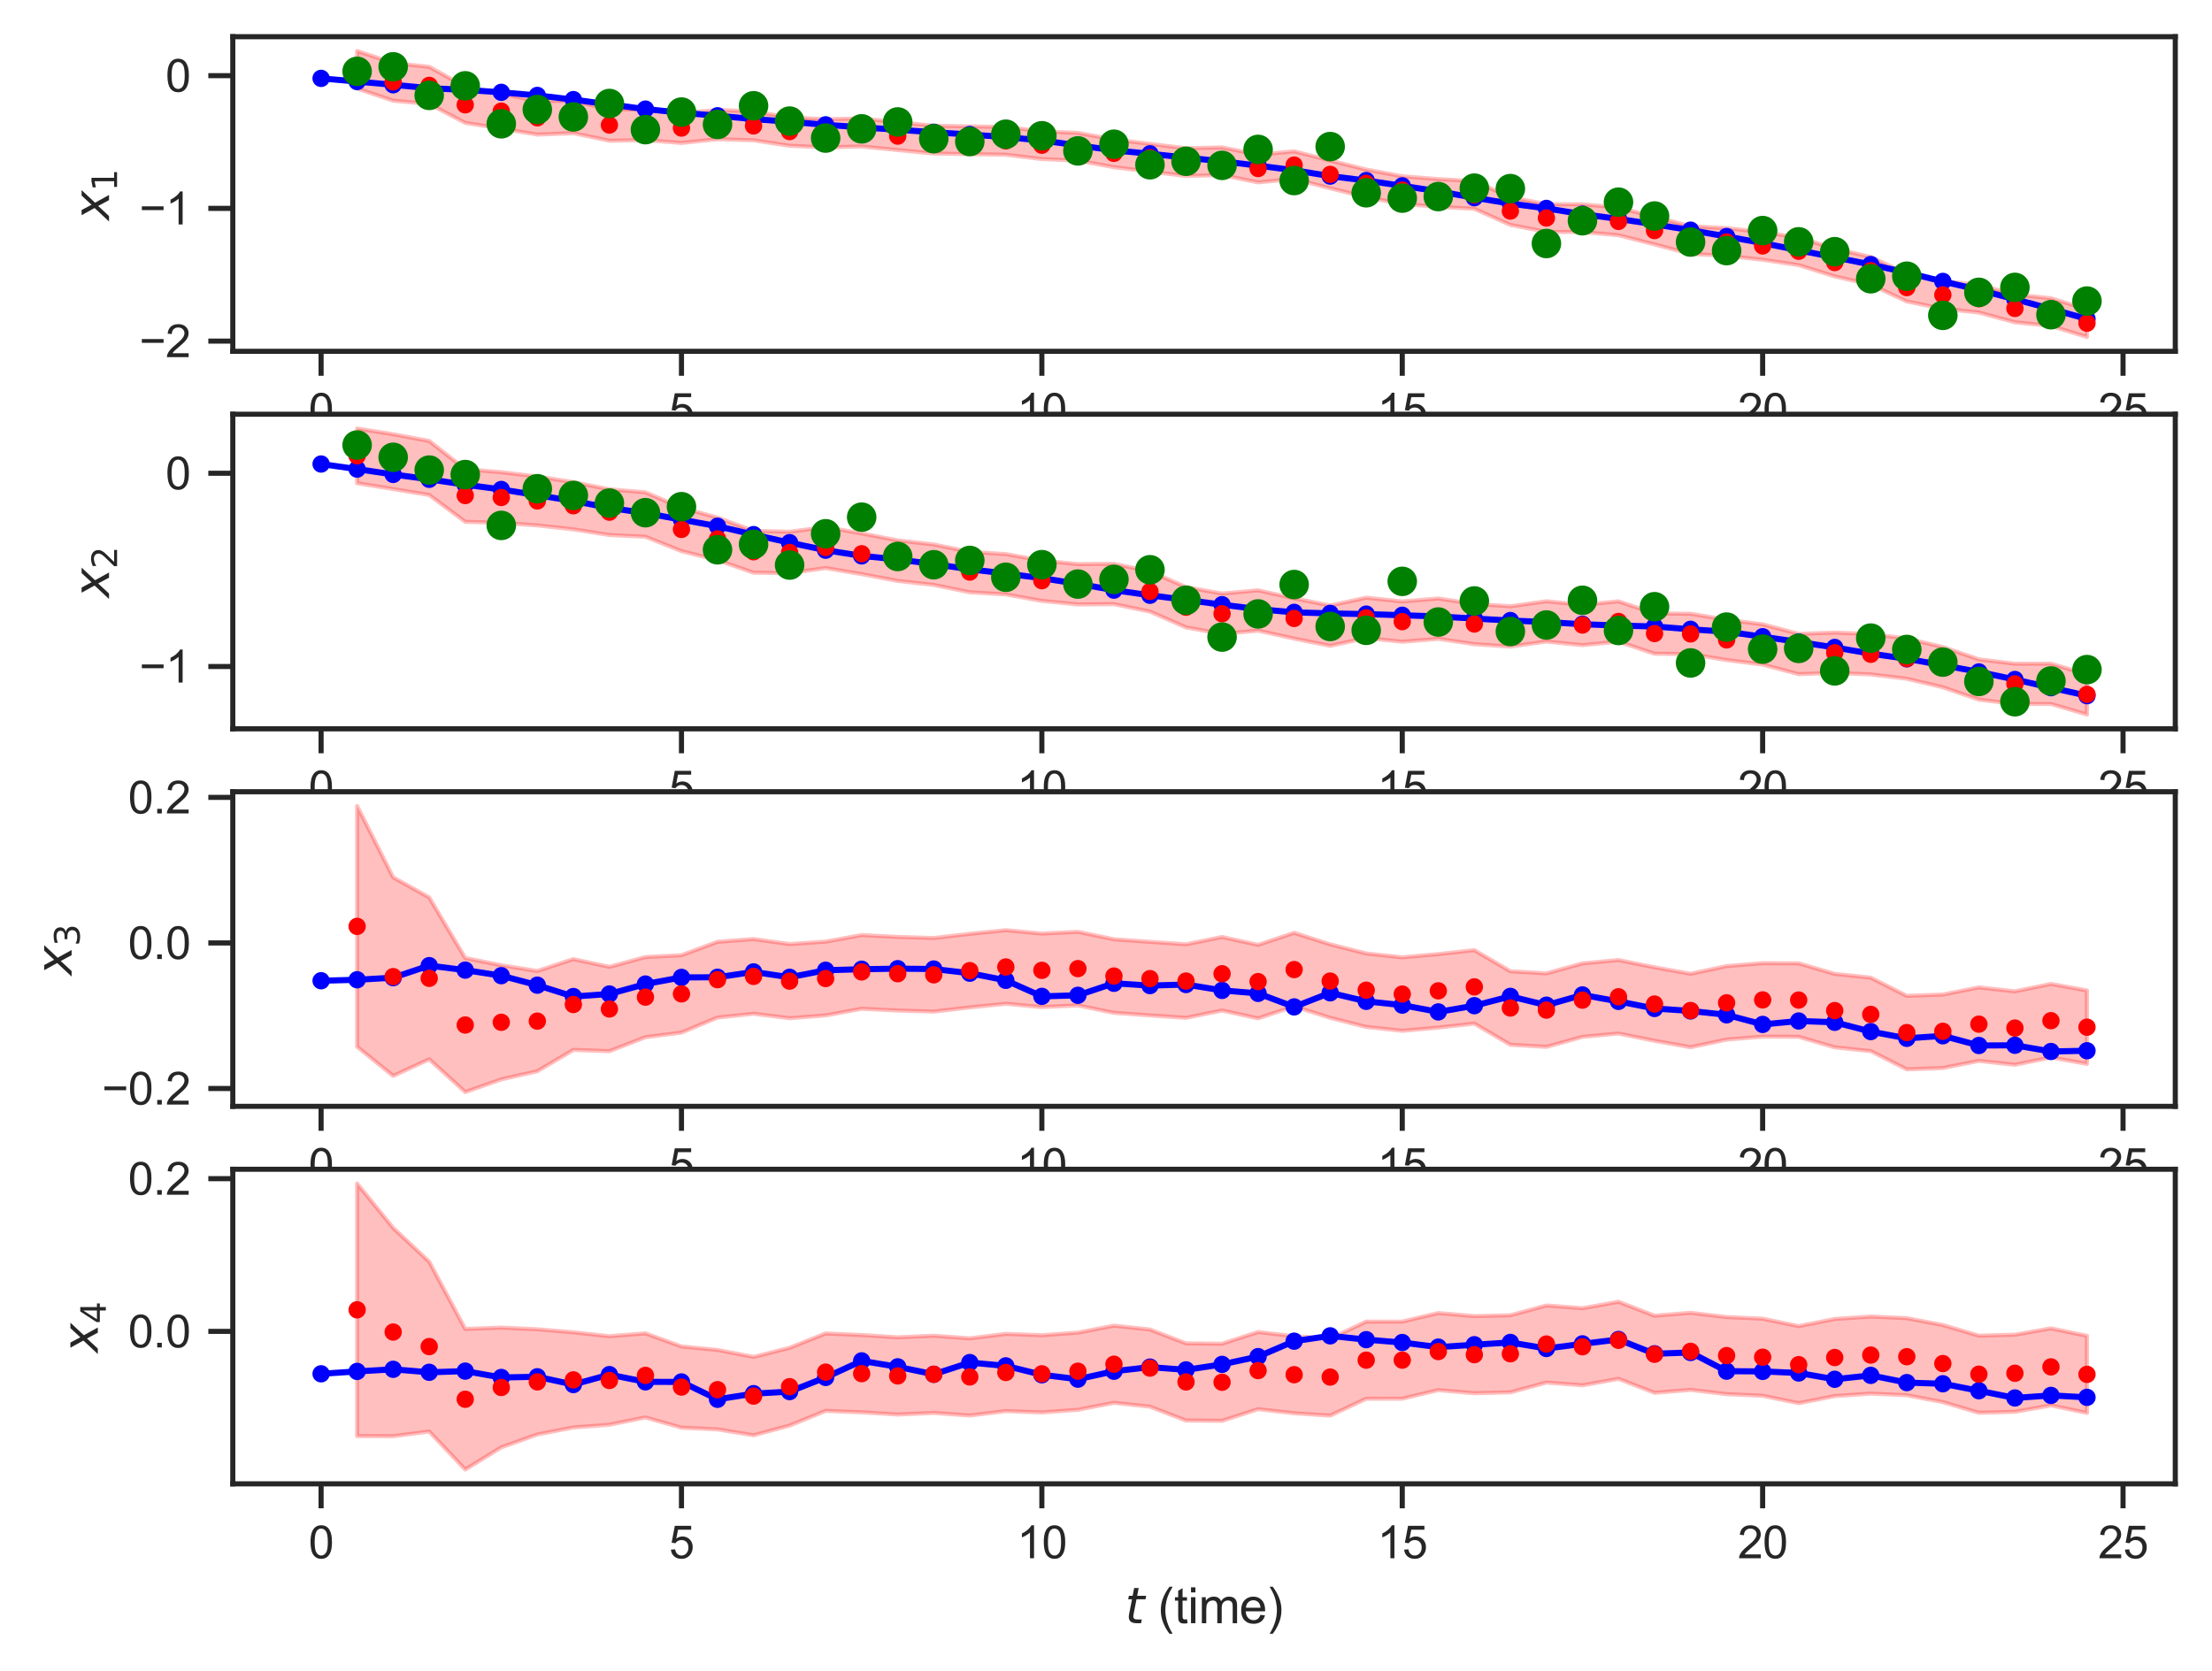 <?xml version="1.0" encoding="utf-8" standalone="no"?>
<!DOCTYPE svg PUBLIC "-//W3C//DTD SVG 1.1//EN"
  "http://www.w3.org/Graphics/SVG/1.1/DTD/svg11.dtd">
<svg xmlns:xlink="http://www.w3.org/1999/xlink" width="433.779pt" height="327.721pt" viewBox="0 0 433.779 327.721" xmlns="http://www.w3.org/2000/svg" version="1.1">
 <defs>
  <style type="text/css">*{stroke-linejoin: round; stroke-linecap: butt}</style>
 </defs>
 <g id="figure_1">
  <g id="patch_1">
   <path d="M -0 327.721 
L 433.779 327.721 
L 433.779 0 
L -0 0 
z
" style="fill: #ffffff"/>
  </g>
  <g id="axes_1">
   <g id="patch_2">
    <path d="M 45.651 68.907 
L 426.579 68.907 
L 426.579 7.2 
L 45.651 7.2 
z
" style="fill: #ffffff"/>
   </g>
   <g id="matplotlib.axis_1">
    <g id="xtick_1">
     <g id="line2d_1">
      <defs>
       <path id="me5375b64f4" d="M 0 0 
L 0 4.8 
" style="stroke: #262626"/>
      </defs>
      <g>
       <use xlink:href="#me5375b64f4" x="62.966" y="68.907" style="fill: #262626; stroke: #262626"/>
      </g>
     </g>
     <g id="text_1">
      <!-- 0 -->
      <g style="fill: #262626" transform="translate(60.519 83.506) scale(0.088 -0.088)">
       <defs>
        <path id="ArialMT-30" d="M 266 2259 
Q 266 3072 433 3567 
Q 600 4063 929 4331 
Q 1259 4600 1759 4600 
Q 2128 4600 2406 4451 
Q 2684 4303 2865 4023 
Q 3047 3744 3150 3342 
Q 3253 2941 3253 2259 
Q 3253 1453 3087 958 
Q 2922 463 2592 192 
Q 2263 -78 1759 -78 
Q 1097 -78 719 397 
Q 266 969 266 2259 
z
M 844 2259 
Q 844 1131 1108 757 
Q 1372 384 1759 384 
Q 2147 384 2411 759 
Q 2675 1134 2675 2259 
Q 2675 3391 2411 3762 
Q 2147 4134 1753 4134 
Q 1366 4134 1134 3806 
Q 844 3388 844 2259 
z
" transform="scale(0.016)"/>
       </defs>
       <use xlink:href="#ArialMT-30"/>
      </g>
     </g>
    </g>
    <g id="xtick_2">
     <g id="line2d_2">
      <g>
       <use xlink:href="#me5375b64f4" x="133.639" y="68.907" style="fill: #262626; stroke: #262626"/>
      </g>
     </g>
     <g id="text_2">
      <!-- 5 -->
      <g style="fill: #262626" transform="translate(131.192 83.506) scale(0.088 -0.088)">
       <defs>
        <path id="ArialMT-35" d="M 266 1200 
L 856 1250 
Q 922 819 1161 601 
Q 1400 384 1738 384 
Q 2144 384 2425 690 
Q 2706 997 2706 1503 
Q 2706 1984 2436 2262 
Q 2166 2541 1728 2541 
Q 1456 2541 1237 2417 
Q 1019 2294 894 2097 
L 366 2166 
L 809 4519 
L 3088 4519 
L 3088 3981 
L 1259 3981 
L 1013 2750 
Q 1425 3038 1878 3038 
Q 2478 3038 2890 2622 
Q 3303 2206 3303 1553 
Q 3303 931 2941 478 
Q 2500 -78 1738 -78 
Q 1113 -78 717 272 
Q 322 622 266 1200 
z
" transform="scale(0.016)"/>
       </defs>
       <use xlink:href="#ArialMT-35"/>
      </g>
     </g>
    </g>
    <g id="xtick_3">
     <g id="line2d_3">
      <g>
       <use xlink:href="#me5375b64f4" x="204.312" y="68.907" style="fill: #262626; stroke: #262626"/>
      </g>
     </g>
     <g id="text_3">
      <!-- 10 -->
      <g style="fill: #262626" transform="translate(199.419 83.506) scale(0.088 -0.088)">
       <defs>
        <path id="ArialMT-31" d="M 2384 0 
L 1822 0 
L 1822 3584 
Q 1619 3391 1289 3197 
Q 959 3003 697 2906 
L 697 3450 
Q 1169 3672 1522 3987 
Q 1875 4303 2022 4600 
L 2384 4600 
L 2384 0 
z
" transform="scale(0.016)"/>
       </defs>
       <use xlink:href="#ArialMT-31"/>
       <use xlink:href="#ArialMT-30" x="55.615"/>
      </g>
     </g>
    </g>
    <g id="xtick_4">
     <g id="line2d_4">
      <g>
       <use xlink:href="#me5375b64f4" x="274.985" y="68.907" style="fill: #262626; stroke: #262626"/>
      </g>
     </g>
     <g id="text_4">
      <!-- 15 -->
      <g style="fill: #262626" transform="translate(270.092 83.506) scale(0.088 -0.088)">
       <use xlink:href="#ArialMT-31"/>
       <use xlink:href="#ArialMT-35" x="55.615"/>
      </g>
     </g>
    </g>
    <g id="xtick_5">
     <g id="line2d_5">
      <g>
       <use xlink:href="#me5375b64f4" x="345.659" y="68.907" style="fill: #262626; stroke: #262626"/>
      </g>
     </g>
     <g id="text_5">
      <!-- 20 -->
      <g style="fill: #262626" transform="translate(340.765 83.506) scale(0.088 -0.088)">
       <defs>
        <path id="ArialMT-32" d="M 3222 541 
L 3222 0 
L 194 0 
Q 188 203 259 391 
Q 375 700 629 1000 
Q 884 1300 1366 1694 
Q 2113 2306 2375 2664 
Q 2638 3022 2638 3341 
Q 2638 3675 2398 3904 
Q 2159 4134 1775 4134 
Q 1369 4134 1125 3890 
Q 881 3647 878 3216 
L 300 3275 
Q 359 3922 746 4261 
Q 1134 4600 1788 4600 
Q 2447 4600 2831 4234 
Q 3216 3869 3216 3328 
Q 3216 3053 3103 2787 
Q 2991 2522 2730 2228 
Q 2469 1934 1863 1422 
Q 1356 997 1212 845 
Q 1069 694 975 541 
L 3222 541 
z
" transform="scale(0.016)"/>
       </defs>
       <use xlink:href="#ArialMT-32"/>
       <use xlink:href="#ArialMT-30" x="55.615"/>
      </g>
     </g>
    </g>
    <g id="xtick_6">
     <g id="line2d_6">
      <g>
       <use xlink:href="#me5375b64f4" x="416.332" y="68.907" style="fill: #262626; stroke: #262626"/>
      </g>
     </g>
     <g id="text_6">
      <!-- 25 -->
      <g style="fill: #262626" transform="translate(411.438 83.506) scale(0.088 -0.088)">
       <use xlink:href="#ArialMT-32"/>
       <use xlink:href="#ArialMT-35" x="55.615"/>
      </g>
     </g>
    </g>
   </g>
   <g id="matplotlib.axis_2">
    <g id="ytick_1">
     <g id="line2d_7">
      <defs>
       <path id="m6f83682347" d="M 0 0 
L -4.8 0 
" style="stroke: #262626"/>
      </defs>
      <g>
       <use xlink:href="#m6f83682347" x="45.651" y="66.907" style="fill: #262626; stroke: #262626"/>
      </g>
     </g>
     <g id="text_7">
      <!-- −2 -->
      <g style="fill: #262626" transform="translate(27.318 70.056) scale(0.088 -0.088)">
       <defs>
        <path id="ArialMT-2212" d="M 3381 1997 
L 356 1997 
L 356 2522 
L 3381 2522 
L 3381 1997 
z
" transform="scale(0.016)"/>
       </defs>
       <use xlink:href="#ArialMT-2212"/>
       <use xlink:href="#ArialMT-32" x="58.398"/>
      </g>
     </g>
    </g>
    <g id="ytick_2">
     <g id="line2d_8">
      <g>
       <use xlink:href="#m6f83682347" x="45.651" y="40.873" style="fill: #262626; stroke: #262626"/>
      </g>
     </g>
     <g id="text_8">
      <!-- −1 -->
      <g style="fill: #262626" transform="translate(27.318 44.023) scale(0.088 -0.088)">
       <use xlink:href="#ArialMT-2212"/>
       <use xlink:href="#ArialMT-31" x="58.398"/>
      </g>
     </g>
    </g>
    <g id="ytick_3">
     <g id="line2d_9">
      <g>
       <use xlink:href="#m6f83682347" x="45.651" y="14.84" style="fill: #262626; stroke: #262626"/>
      </g>
     </g>
     <g id="text_9">
      <!-- 0 -->
      <g style="fill: #262626" transform="translate(32.458 17.989) scale(0.088 -0.088)">
       <use xlink:href="#ArialMT-30"/>
      </g>
     </g>
    </g>
    <g id="text_10">
     <!-- $x_1$ -->
     <g style="fill: #262626" transform="translate(21.41 43.19) rotate(-90) scale(0.096 -0.096)">
      <defs>
       <path id="DejaVuSans-Oblique-78" d="M 3841 3500 
L 2234 1784 
L 3219 0 
L 2559 0 
L 1819 1388 
L 531 0 
L -166 0 
L 1556 1844 
L 641 3500 
L 1300 3500 
L 1972 2234 
L 3144 3500 
L 3841 3500 
z
" transform="scale(0.016)"/>
       <path id="DejaVuSans-31" d="M 794 531 
L 1825 531 
L 1825 4091 
L 703 3866 
L 703 4441 
L 1819 4666 
L 2450 4666 
L 2450 531 
L 3481 531 
L 3481 0 
L 794 0 
L 794 531 
z
" transform="scale(0.016)"/>
      </defs>
      <use xlink:href="#DejaVuSans-Oblique-78" transform="translate(0 0.312)"/>
      <use xlink:href="#DejaVuSans-31" transform="translate(59.18 -16.094) scale(0.7)"/>
     </g>
    </g>
   </g>
   <g id="PolyCollection_1">
    <defs>
     <path id="m633990365e" d="M 70.033 -317.716 
L 70.033 -310.348 
L 77.101 -307.973 
L 84.168 -307.334 
L 91.235 -303.617 
L 98.303 -302.507 
L 105.37 -301.323 
L 112.437 -301.604 
L 119.505 -300.116 
L 126.572 -300.251 
L 133.639 -299.68 
L 140.707 -300.425 
L 147.774 -300.204 
L 154.841 -299.128 
L 161.908 -298.812 
L 168.976 -298.988 
L 176.043 -298.291 
L 183.11 -297.608 
L 190.178 -297.488 
L 197.245 -297.371 
L 204.312 -296.524 
L 211.38 -296.22 
L 218.447 -294.927 
L 225.514 -294.074 
L 232.582 -293.2 
L 239.649 -293.383 
L 246.716 -291.95 
L 253.784 -292.617 
L 260.851 -290.797 
L 267.918 -289.036 
L 274.985 -287.717 
L 282.053 -287.156 
L 289.12 -286.764 
L 296.187 -283.605 
L 303.255 -282.242 
L 310.322 -282.212 
L 317.389 -281.582 
L 324.457 -279.78 
L 331.524 -277.917 
L 338.591 -277.543 
L 345.659 -276.771 
L 352.726 -275.721 
L 359.793 -273.512 
L 366.86 -271.902 
L 373.928 -268.593 
L 380.995 -267.173 
L 388.062 -266.419 
L 395.13 -264.507 
L 402.197 -263.792 
L 409.264 -261.618 
L 409.264 -267.046 
L 409.264 -267.046 
L 402.197 -269.22 
L 395.13 -269.935 
L 388.062 -271.847 
L 380.995 -272.601 
L 373.928 -274.021 
L 366.86 -277.33 
L 359.793 -278.94 
L 352.726 -281.149 
L 345.659 -282.199 
L 338.591 -282.971 
L 331.524 -283.345 
L 324.457 -285.208 
L 317.389 -287.01 
L 310.322 -287.64 
L 303.255 -287.671 
L 296.187 -289.033 
L 289.12 -292.193 
L 282.053 -292.584 
L 274.985 -293.146 
L 267.918 -294.465 
L 260.851 -296.226 
L 253.784 -298.046 
L 246.716 -297.379 
L 239.649 -298.813 
L 232.582 -298.63 
L 225.514 -299.504 
L 218.447 -300.356 
L 211.38 -301.65 
L 204.312 -301.956 
L 197.245 -302.805 
L 190.178 -302.927 
L 183.11 -303.056 
L 176.043 -303.754 
L 168.976 -304.476 
L 161.908 -304.335 
L 154.841 -304.701 
L 147.774 -305.844 
L 140.707 -306.156 
L 133.639 -305.525 
L 126.572 -306.237 
L 119.505 -306.273 
L 112.437 -307.961 
L 105.37 -307.906 
L 98.303 -309.337 
L 91.235 -310.692 
L 84.168 -314.613 
L 77.101 -315.349 
L 70.033 -317.716 
z
" style="stroke: #ff0000; stroke-opacity: 0.25; stroke-width: 0.8"/>
    </defs>
    <g clip-path="url(#p7dc8efec1f)">
     <use xlink:href="#m633990365e" x="0" y="327.721" style="fill: #ff0000; fill-opacity: 0.25; stroke: #ff0000; stroke-opacity: 0.25; stroke-width: 0.8"/>
    </g>
   </g>
   <g id="line2d_10">
    <path d="M 62.966 15.373 
L 70.033 15.998 
L 77.101 16.63 
L 84.168 17.303 
L 91.235 17.624 
L 98.303 18.11 
L 105.37 18.718 
L 112.437 19.535 
L 119.505 20.484 
L 126.572 21.397 
L 133.639 22.113 
L 140.707 22.707 
L 147.774 23.356 
L 154.841 23.89 
L 161.908 24.483 
L 168.976 24.975 
L 176.043 25.444 
L 183.11 25.945 
L 190.178 26.383 
L 197.245 26.899 
L 204.312 27.551 
L 211.38 28.514 
L 218.447 29.482 
L 225.514 30.169 
L 232.582 30.919 
L 239.649 31.645 
L 246.716 32.483 
L 253.784 33.395 
L 260.851 34.542 
L 267.918 35.415 
L 274.985 36.449 
L 282.053 37.529 
L 289.12 38.782 
L 296.187 39.931 
L 303.255 40.879 
L 310.322 42.011 
L 317.389 42.945 
L 324.457 44.002 
L 331.524 45.145 
L 338.591 46.389 
L 345.659 47.675 
L 352.726 49.105 
L 359.793 50.465 
L 366.86 51.891 
L 373.928 53.48 
L 380.995 55.197 
L 388.062 56.856 
L 395.13 58.693 
L 402.197 60.591 
L 409.264 62.565 
" clip-path="url(#p7dc8efec1f)" style="fill: none; stroke: #0000ff; stroke-width: 1.2; stroke-linecap: round"/>
    <defs>
     <path id="m6c9c5d69ab" d="M 0 1.2 
C 0.318 1.2 0.623 1.074 0.849 0.849 
C 1.074 0.623 1.2 0.318 1.2 0 
C 1.2 -0.318 1.074 -0.623 0.849 -0.849 
C 0.623 -1.074 0.318 -1.2 0 -1.2 
C -0.318 -1.2 -0.623 -1.074 -0.849 -0.849 
C -1.074 -0.623 -1.2 -0.318 -1.2 0 
C -1.2 0.318 -1.074 0.623 -0.849 0.849 
C -0.623 1.074 -0.318 1.2 0 1.2 
z
" style="stroke: #0000ff"/>
    </defs>
    <g clip-path="url(#p7dc8efec1f)">
     <use xlink:href="#m6c9c5d69ab" x="62.966" y="15.373" style="fill: #0000ff; stroke: #0000ff"/>
     <use xlink:href="#m6c9c5d69ab" x="70.033" y="15.998" style="fill: #0000ff; stroke: #0000ff"/>
     <use xlink:href="#m6c9c5d69ab" x="77.101" y="16.63" style="fill: #0000ff; stroke: #0000ff"/>
     <use xlink:href="#m6c9c5d69ab" x="84.168" y="17.303" style="fill: #0000ff; stroke: #0000ff"/>
     <use xlink:href="#m6c9c5d69ab" x="91.235" y="17.624" style="fill: #0000ff; stroke: #0000ff"/>
     <use xlink:href="#m6c9c5d69ab" x="98.303" y="18.11" style="fill: #0000ff; stroke: #0000ff"/>
     <use xlink:href="#m6c9c5d69ab" x="105.37" y="18.718" style="fill: #0000ff; stroke: #0000ff"/>
     <use xlink:href="#m6c9c5d69ab" x="112.437" y="19.535" style="fill: #0000ff; stroke: #0000ff"/>
     <use xlink:href="#m6c9c5d69ab" x="119.505" y="20.484" style="fill: #0000ff; stroke: #0000ff"/>
     <use xlink:href="#m6c9c5d69ab" x="126.572" y="21.397" style="fill: #0000ff; stroke: #0000ff"/>
     <use xlink:href="#m6c9c5d69ab" x="133.639" y="22.113" style="fill: #0000ff; stroke: #0000ff"/>
     <use xlink:href="#m6c9c5d69ab" x="140.707" y="22.707" style="fill: #0000ff; stroke: #0000ff"/>
     <use xlink:href="#m6c9c5d69ab" x="147.774" y="23.356" style="fill: #0000ff; stroke: #0000ff"/>
     <use xlink:href="#m6c9c5d69ab" x="154.841" y="23.89" style="fill: #0000ff; stroke: #0000ff"/>
     <use xlink:href="#m6c9c5d69ab" x="161.908" y="24.483" style="fill: #0000ff; stroke: #0000ff"/>
     <use xlink:href="#m6c9c5d69ab" x="168.976" y="24.975" style="fill: #0000ff; stroke: #0000ff"/>
     <use xlink:href="#m6c9c5d69ab" x="176.043" y="25.444" style="fill: #0000ff; stroke: #0000ff"/>
     <use xlink:href="#m6c9c5d69ab" x="183.11" y="25.945" style="fill: #0000ff; stroke: #0000ff"/>
     <use xlink:href="#m6c9c5d69ab" x="190.178" y="26.383" style="fill: #0000ff; stroke: #0000ff"/>
     <use xlink:href="#m6c9c5d69ab" x="197.245" y="26.899" style="fill: #0000ff; stroke: #0000ff"/>
     <use xlink:href="#m6c9c5d69ab" x="204.312" y="27.551" style="fill: #0000ff; stroke: #0000ff"/>
     <use xlink:href="#m6c9c5d69ab" x="211.38" y="28.514" style="fill: #0000ff; stroke: #0000ff"/>
     <use xlink:href="#m6c9c5d69ab" x="218.447" y="29.482" style="fill: #0000ff; stroke: #0000ff"/>
     <use xlink:href="#m6c9c5d69ab" x="225.514" y="30.169" style="fill: #0000ff; stroke: #0000ff"/>
     <use xlink:href="#m6c9c5d69ab" x="232.582" y="30.919" style="fill: #0000ff; stroke: #0000ff"/>
     <use xlink:href="#m6c9c5d69ab" x="239.649" y="31.645" style="fill: #0000ff; stroke: #0000ff"/>
     <use xlink:href="#m6c9c5d69ab" x="246.716" y="32.483" style="fill: #0000ff; stroke: #0000ff"/>
     <use xlink:href="#m6c9c5d69ab" x="253.784" y="33.395" style="fill: #0000ff; stroke: #0000ff"/>
     <use xlink:href="#m6c9c5d69ab" x="260.851" y="34.542" style="fill: #0000ff; stroke: #0000ff"/>
     <use xlink:href="#m6c9c5d69ab" x="267.918" y="35.415" style="fill: #0000ff; stroke: #0000ff"/>
     <use xlink:href="#m6c9c5d69ab" x="274.985" y="36.449" style="fill: #0000ff; stroke: #0000ff"/>
     <use xlink:href="#m6c9c5d69ab" x="282.053" y="37.529" style="fill: #0000ff; stroke: #0000ff"/>
     <use xlink:href="#m6c9c5d69ab" x="289.12" y="38.782" style="fill: #0000ff; stroke: #0000ff"/>
     <use xlink:href="#m6c9c5d69ab" x="296.187" y="39.931" style="fill: #0000ff; stroke: #0000ff"/>
     <use xlink:href="#m6c9c5d69ab" x="303.255" y="40.879" style="fill: #0000ff; stroke: #0000ff"/>
     <use xlink:href="#m6c9c5d69ab" x="310.322" y="42.011" style="fill: #0000ff; stroke: #0000ff"/>
     <use xlink:href="#m6c9c5d69ab" x="317.389" y="42.945" style="fill: #0000ff; stroke: #0000ff"/>
     <use xlink:href="#m6c9c5d69ab" x="324.457" y="44.002" style="fill: #0000ff; stroke: #0000ff"/>
     <use xlink:href="#m6c9c5d69ab" x="331.524" y="45.145" style="fill: #0000ff; stroke: #0000ff"/>
     <use xlink:href="#m6c9c5d69ab" x="338.591" y="46.389" style="fill: #0000ff; stroke: #0000ff"/>
     <use xlink:href="#m6c9c5d69ab" x="345.659" y="47.675" style="fill: #0000ff; stroke: #0000ff"/>
     <use xlink:href="#m6c9c5d69ab" x="352.726" y="49.105" style="fill: #0000ff; stroke: #0000ff"/>
     <use xlink:href="#m6c9c5d69ab" x="359.793" y="50.465" style="fill: #0000ff; stroke: #0000ff"/>
     <use xlink:href="#m6c9c5d69ab" x="366.86" y="51.891" style="fill: #0000ff; stroke: #0000ff"/>
     <use xlink:href="#m6c9c5d69ab" x="373.928" y="53.48" style="fill: #0000ff; stroke: #0000ff"/>
     <use xlink:href="#m6c9c5d69ab" x="380.995" y="55.197" style="fill: #0000ff; stroke: #0000ff"/>
     <use xlink:href="#m6c9c5d69ab" x="388.062" y="56.856" style="fill: #0000ff; stroke: #0000ff"/>
     <use xlink:href="#m6c9c5d69ab" x="395.13" y="58.693" style="fill: #0000ff; stroke: #0000ff"/>
     <use xlink:href="#m6c9c5d69ab" x="402.197" y="60.591" style="fill: #0000ff; stroke: #0000ff"/>
     <use xlink:href="#m6c9c5d69ab" x="409.264" y="62.565" style="fill: #0000ff; stroke: #0000ff"/>
    </g>
   </g>
   <g id="line2d_11">
    <defs>
     <path id="md0b46438ea" d="M 0 1.2 
C 0.318 1.2 0.623 1.074 0.849 0.849 
C 1.074 0.623 1.2 0.318 1.2 0 
C 1.2 -0.318 1.074 -0.623 0.849 -0.849 
C 0.623 -1.074 0.318 -1.2 0 -1.2 
C -0.318 -1.2 -0.623 -1.074 -0.849 -0.849 
C -1.074 -0.623 -1.2 -0.318 -1.2 0 
C -1.2 0.318 -1.074 0.623 -0.849 0.849 
C -0.623 1.074 -0.318 1.2 0 1.2 
z
" style="stroke: #ff0000"/>
    </defs>
    <g clip-path="url(#p7dc8efec1f)">
     <use xlink:href="#md0b46438ea" x="70.033" y="13.689" style="fill: #ff0000; stroke: #ff0000"/>
     <use xlink:href="#md0b46438ea" x="77.101" y="16.06" style="fill: #ff0000; stroke: #ff0000"/>
     <use xlink:href="#md0b46438ea" x="84.168" y="16.748" style="fill: #ff0000; stroke: #ff0000"/>
     <use xlink:href="#md0b46438ea" x="91.235" y="20.566" style="fill: #ff0000; stroke: #ff0000"/>
     <use xlink:href="#md0b46438ea" x="98.303" y="21.799" style="fill: #ff0000; stroke: #ff0000"/>
     <use xlink:href="#md0b46438ea" x="105.37" y="23.106" style="fill: #ff0000; stroke: #ff0000"/>
     <use xlink:href="#md0b46438ea" x="112.437" y="22.939" style="fill: #ff0000; stroke: #ff0000"/>
     <use xlink:href="#md0b46438ea" x="119.505" y="24.526" style="fill: #ff0000; stroke: #ff0000"/>
     <use xlink:href="#md0b46438ea" x="126.572" y="24.476" style="fill: #ff0000; stroke: #ff0000"/>
     <use xlink:href="#md0b46438ea" x="133.639" y="25.118" style="fill: #ff0000; stroke: #ff0000"/>
     <use xlink:href="#md0b46438ea" x="140.707" y="24.43" style="fill: #ff0000; stroke: #ff0000"/>
     <use xlink:href="#md0b46438ea" x="147.774" y="24.697" style="fill: #ff0000; stroke: #ff0000"/>
     <use xlink:href="#md0b46438ea" x="154.841" y="25.806" style="fill: #ff0000; stroke: #ff0000"/>
     <use xlink:href="#md0b46438ea" x="161.908" y="26.147" style="fill: #ff0000; stroke: #ff0000"/>
     <use xlink:href="#md0b46438ea" x="168.976" y="25.989" style="fill: #ff0000; stroke: #ff0000"/>
     <use xlink:href="#md0b46438ea" x="176.043" y="26.698" style="fill: #ff0000; stroke: #ff0000"/>
     <use xlink:href="#md0b46438ea" x="183.11" y="27.388" style="fill: #ff0000; stroke: #ff0000"/>
     <use xlink:href="#md0b46438ea" x="190.178" y="27.513" style="fill: #ff0000; stroke: #ff0000"/>
     <use xlink:href="#md0b46438ea" x="197.245" y="27.633" style="fill: #ff0000; stroke: #ff0000"/>
     <use xlink:href="#md0b46438ea" x="204.312" y="28.481" style="fill: #ff0000; stroke: #ff0000"/>
     <use xlink:href="#md0b46438ea" x="211.38" y="28.786" style="fill: #ff0000; stroke: #ff0000"/>
     <use xlink:href="#md0b46438ea" x="218.447" y="30.079" style="fill: #ff0000; stroke: #ff0000"/>
     <use xlink:href="#md0b46438ea" x="225.514" y="30.931" style="fill: #ff0000; stroke: #ff0000"/>
     <use xlink:href="#md0b46438ea" x="232.582" y="31.806" style="fill: #ff0000; stroke: #ff0000"/>
     <use xlink:href="#md0b46438ea" x="239.649" y="31.623" style="fill: #ff0000; stroke: #ff0000"/>
     <use xlink:href="#md0b46438ea" x="246.716" y="33.056" style="fill: #ff0000; stroke: #ff0000"/>
     <use xlink:href="#md0b46438ea" x="253.784" y="32.389" style="fill: #ff0000; stroke: #ff0000"/>
     <use xlink:href="#md0b46438ea" x="260.851" y="34.209" style="fill: #ff0000; stroke: #ff0000"/>
     <use xlink:href="#md0b46438ea" x="267.918" y="35.97" style="fill: #ff0000; stroke: #ff0000"/>
     <use xlink:href="#md0b46438ea" x="274.985" y="37.289" style="fill: #ff0000; stroke: #ff0000"/>
     <use xlink:href="#md0b46438ea" x="282.053" y="37.851" style="fill: #ff0000; stroke: #ff0000"/>
     <use xlink:href="#md0b46438ea" x="289.12" y="38.242" style="fill: #ff0000; stroke: #ff0000"/>
     <use xlink:href="#md0b46438ea" x="296.187" y="41.402" style="fill: #ff0000; stroke: #ff0000"/>
     <use xlink:href="#md0b46438ea" x="303.255" y="42.764" style="fill: #ff0000; stroke: #ff0000"/>
     <use xlink:href="#md0b46438ea" x="310.322" y="42.794" style="fill: #ff0000; stroke: #ff0000"/>
     <use xlink:href="#md0b46438ea" x="317.389" y="43.425" style="fill: #ff0000; stroke: #ff0000"/>
     <use xlink:href="#md0b46438ea" x="324.457" y="45.227" style="fill: #ff0000; stroke: #ff0000"/>
     <use xlink:href="#md0b46438ea" x="331.524" y="47.09" style="fill: #ff0000; stroke: #ff0000"/>
     <use xlink:href="#md0b46438ea" x="338.591" y="47.464" style="fill: #ff0000; stroke: #ff0000"/>
     <use xlink:href="#md0b46438ea" x="345.659" y="48.236" style="fill: #ff0000; stroke: #ff0000"/>
     <use xlink:href="#md0b46438ea" x="352.726" y="49.286" style="fill: #ff0000; stroke: #ff0000"/>
     <use xlink:href="#md0b46438ea" x="359.793" y="51.495" style="fill: #ff0000; stroke: #ff0000"/>
     <use xlink:href="#md0b46438ea" x="366.86" y="53.105" style="fill: #ff0000; stroke: #ff0000"/>
     <use xlink:href="#md0b46438ea" x="373.928" y="56.413" style="fill: #ff0000; stroke: #ff0000"/>
     <use xlink:href="#md0b46438ea" x="380.995" y="57.834" style="fill: #ff0000; stroke: #ff0000"/>
     <use xlink:href="#md0b46438ea" x="388.062" y="58.588" style="fill: #ff0000; stroke: #ff0000"/>
     <use xlink:href="#md0b46438ea" x="395.13" y="60.499" style="fill: #ff0000; stroke: #ff0000"/>
     <use xlink:href="#md0b46438ea" x="402.197" y="61.215" style="fill: #ff0000; stroke: #ff0000"/>
     <use xlink:href="#md0b46438ea" x="409.264" y="63.388" style="fill: #ff0000; stroke: #ff0000"/>
    </g>
   </g>
   <g id="line2d_12">
    <defs>
     <path id="m94fd9f2167" d="M 0 2.4 
C 0.636 2.4 1.247 2.147 1.697 1.697 
C 2.147 1.247 2.4 0.636 2.4 0 
C 2.4 -0.636 2.147 -1.247 1.697 -1.697 
C 1.247 -2.147 0.636 -2.4 0 -2.4 
C -0.636 -2.4 -1.247 -2.147 -1.697 -1.697 
C -2.147 -1.247 -2.4 -0.636 -2.4 0 
C -2.4 0.636 -2.147 1.247 -1.697 1.697 
C -1.247 2.147 -0.636 2.4 0 2.4 
z
" style="stroke: #008000"/>
    </defs>
    <g clip-path="url(#p7dc8efec1f)">
     <use xlink:href="#m94fd9f2167" x="70.033" y="13.995" style="fill: #008000; stroke: #008000"/>
     <use xlink:href="#m94fd9f2167" x="77.101" y="13.108" style="fill: #008000; stroke: #008000"/>
     <use xlink:href="#m94fd9f2167" x="84.168" y="18.708" style="fill: #008000; stroke: #008000"/>
     <use xlink:href="#m94fd9f2167" x="91.235" y="16.837" style="fill: #008000; stroke: #008000"/>
     <use xlink:href="#m94fd9f2167" x="98.303" y="24.281" style="fill: #008000; stroke: #008000"/>
     <use xlink:href="#m94fd9f2167" x="105.37" y="21.487" style="fill: #008000; stroke: #008000"/>
     <use xlink:href="#m94fd9f2167" x="112.437" y="22.938" style="fill: #008000; stroke: #008000"/>
     <use xlink:href="#m94fd9f2167" x="119.505" y="20.302" style="fill: #008000; stroke: #008000"/>
     <use xlink:href="#m94fd9f2167" x="126.572" y="25.43" style="fill: #008000; stroke: #008000"/>
     <use xlink:href="#m94fd9f2167" x="133.639" y="21.982" style="fill: #008000; stroke: #008000"/>
     <use xlink:href="#m94fd9f2167" x="140.707" y="24.405" style="fill: #008000; stroke: #008000"/>
     <use xlink:href="#m94fd9f2167" x="147.774" y="20.748" style="fill: #008000; stroke: #008000"/>
     <use xlink:href="#m94fd9f2167" x="154.841" y="23.756" style="fill: #008000; stroke: #008000"/>
     <use xlink:href="#m94fd9f2167" x="161.908" y="27.08" style="fill: #008000; stroke: #008000"/>
     <use xlink:href="#m94fd9f2167" x="168.976" y="25.274" style="fill: #008000; stroke: #008000"/>
     <use xlink:href="#m94fd9f2167" x="176.043" y="23.921" style="fill: #008000; stroke: #008000"/>
     <use xlink:href="#m94fd9f2167" x="183.11" y="27.201" style="fill: #008000; stroke: #008000"/>
     <use xlink:href="#m94fd9f2167" x="190.178" y="27.759" style="fill: #008000; stroke: #008000"/>
     <use xlink:href="#m94fd9f2167" x="197.245" y="26.325" style="fill: #008000; stroke: #008000"/>
     <use xlink:href="#m94fd9f2167" x="204.312" y="26.63" style="fill: #008000; stroke: #008000"/>
     <use xlink:href="#m94fd9f2167" x="211.38" y="29.599" style="fill: #008000; stroke: #008000"/>
     <use xlink:href="#m94fd9f2167" x="218.447" y="28.29" style="fill: #008000; stroke: #008000"/>
     <use xlink:href="#m94fd9f2167" x="225.514" y="32.315" style="fill: #008000; stroke: #008000"/>
     <use xlink:href="#m94fd9f2167" x="232.582" y="31.628" style="fill: #008000; stroke: #008000"/>
     <use xlink:href="#m94fd9f2167" x="239.649" y="32.437" style="fill: #008000; stroke: #008000"/>
     <use xlink:href="#m94fd9f2167" x="246.716" y="29.307" style="fill: #008000; stroke: #008000"/>
     <use xlink:href="#m94fd9f2167" x="253.784" y="35.418" style="fill: #008000; stroke: #008000"/>
     <use xlink:href="#m94fd9f2167" x="260.851" y="28.751" style="fill: #008000; stroke: #008000"/>
     <use xlink:href="#m94fd9f2167" x="267.918" y="37.808" style="fill: #008000; stroke: #008000"/>
     <use xlink:href="#m94fd9f2167" x="274.985" y="38.861" style="fill: #008000; stroke: #008000"/>
     <use xlink:href="#m94fd9f2167" x="282.053" y="38.559" style="fill: #008000; stroke: #008000"/>
     <use xlink:href="#m94fd9f2167" x="289.12" y="36.904" style="fill: #008000; stroke: #008000"/>
     <use xlink:href="#m94fd9f2167" x="296.187" y="36.996" style="fill: #008000; stroke: #008000"/>
     <use xlink:href="#m94fd9f2167" x="303.255" y="47.763" style="fill: #008000; stroke: #008000"/>
     <use xlink:href="#m94fd9f2167" x="310.322" y="43.297" style="fill: #008000; stroke: #008000"/>
     <use xlink:href="#m94fd9f2167" x="317.389" y="39.655" style="fill: #008000; stroke: #008000"/>
     <use xlink:href="#m94fd9f2167" x="324.457" y="42.373" style="fill: #008000; stroke: #008000"/>
     <use xlink:href="#m94fd9f2167" x="331.524" y="47.475" style="fill: #008000; stroke: #008000"/>
     <use xlink:href="#m94fd9f2167" x="338.591" y="49.155" style="fill: #008000; stroke: #008000"/>
     <use xlink:href="#m94fd9f2167" x="345.659" y="45.226" style="fill: #008000; stroke: #008000"/>
     <use xlink:href="#m94fd9f2167" x="352.726" y="47.434" style="fill: #008000; stroke: #008000"/>
     <use xlink:href="#m94fd9f2167" x="359.793" y="49.369" style="fill: #008000; stroke: #008000"/>
     <use xlink:href="#m94fd9f2167" x="366.86" y="54.677" style="fill: #008000; stroke: #008000"/>
     <use xlink:href="#m94fd9f2167" x="373.928" y="54.176" style="fill: #008000; stroke: #008000"/>
     <use xlink:href="#m94fd9f2167" x="380.995" y="61.856" style="fill: #008000; stroke: #008000"/>
     <use xlink:href="#m94fd9f2167" x="388.062" y="57.344" style="fill: #008000; stroke: #008000"/>
     <use xlink:href="#m94fd9f2167" x="395.13" y="56.374" style="fill: #008000; stroke: #008000"/>
     <use xlink:href="#m94fd9f2167" x="402.197" y="61.729" style="fill: #008000; stroke: #008000"/>
     <use xlink:href="#m94fd9f2167" x="409.264" y="59.051" style="fill: #008000; stroke: #008000"/>
    </g>
   </g>
   <g id="patch_3">
    <path d="M 45.651 68.907 
L 45.651 7.2 
" style="fill: none; stroke: #262626; stroke-linejoin: miter; stroke-linecap: square"/>
   </g>
   <g id="patch_4">
    <path d="M 426.579 68.907 
L 426.579 7.2 
" style="fill: none; stroke: #262626; stroke-linejoin: miter; stroke-linecap: square"/>
   </g>
   <g id="patch_5">
    <path d="M 45.651 68.907 
L 426.579 68.907 
" style="fill: none; stroke: #262626; stroke-linejoin: miter; stroke-linecap: square"/>
   </g>
   <g id="patch_6">
    <path d="M 45.651 7.2 
L 426.579 7.2 
" style="fill: none; stroke: #262626; stroke-linejoin: miter; stroke-linecap: square"/>
   </g>
  </g>
  <g id="axes_2">
   <g id="patch_7">
    <path d="M 45.651 142.956 
L 426.579 142.956 
L 426.579 81.249 
L 45.651 81.249 
z
" style="fill: #ffffff"/>
   </g>
   <g id="matplotlib.axis_3">
    <g id="xtick_7">
     <g id="line2d_13">
      <g>
       <use xlink:href="#me5375b64f4" x="62.966" y="142.956" style="fill: #262626; stroke: #262626"/>
      </g>
     </g>
     <g id="text_11">
      <!-- 0 -->
      <g style="fill: #262626" transform="translate(60.519 157.555) scale(0.088 -0.088)">
       <use xlink:href="#ArialMT-30"/>
      </g>
     </g>
    </g>
    <g id="xtick_8">
     <g id="line2d_14">
      <g>
       <use xlink:href="#me5375b64f4" x="133.639" y="142.956" style="fill: #262626; stroke: #262626"/>
      </g>
     </g>
     <g id="text_12">
      <!-- 5 -->
      <g style="fill: #262626" transform="translate(131.192 157.555) scale(0.088 -0.088)">
       <use xlink:href="#ArialMT-35"/>
      </g>
     </g>
    </g>
    <g id="xtick_9">
     <g id="line2d_15">
      <g>
       <use xlink:href="#me5375b64f4" x="204.312" y="142.956" style="fill: #262626; stroke: #262626"/>
      </g>
     </g>
     <g id="text_13">
      <!-- 10 -->
      <g style="fill: #262626" transform="translate(199.419 157.555) scale(0.088 -0.088)">
       <use xlink:href="#ArialMT-31"/>
       <use xlink:href="#ArialMT-30" x="55.615"/>
      </g>
     </g>
    </g>
    <g id="xtick_10">
     <g id="line2d_16">
      <g>
       <use xlink:href="#me5375b64f4" x="274.985" y="142.956" style="fill: #262626; stroke: #262626"/>
      </g>
     </g>
     <g id="text_14">
      <!-- 15 -->
      <g style="fill: #262626" transform="translate(270.092 157.555) scale(0.088 -0.088)">
       <use xlink:href="#ArialMT-31"/>
       <use xlink:href="#ArialMT-35" x="55.615"/>
      </g>
     </g>
    </g>
    <g id="xtick_11">
     <g id="line2d_17">
      <g>
       <use xlink:href="#me5375b64f4" x="345.659" y="142.956" style="fill: #262626; stroke: #262626"/>
      </g>
     </g>
     <g id="text_15">
      <!-- 20 -->
      <g style="fill: #262626" transform="translate(340.765 157.555) scale(0.088 -0.088)">
       <use xlink:href="#ArialMT-32"/>
       <use xlink:href="#ArialMT-30" x="55.615"/>
      </g>
     </g>
    </g>
    <g id="xtick_12">
     <g id="line2d_18">
      <g>
       <use xlink:href="#me5375b64f4" x="416.332" y="142.956" style="fill: #262626; stroke: #262626"/>
      </g>
     </g>
     <g id="text_16">
      <!-- 25 -->
      <g style="fill: #262626" transform="translate(411.438 157.555) scale(0.088 -0.088)">
       <use xlink:href="#ArialMT-32"/>
       <use xlink:href="#ArialMT-35" x="55.615"/>
      </g>
     </g>
    </g>
   </g>
   <g id="matplotlib.axis_4">
    <g id="ytick_4">
     <g id="line2d_19">
      <g>
       <use xlink:href="#m6f83682347" x="45.651" y="130.733" style="fill: #262626; stroke: #262626"/>
      </g>
     </g>
     <g id="text_17">
      <!-- −1 -->
      <g style="fill: #262626" transform="translate(27.318 133.882) scale(0.088 -0.088)">
       <use xlink:href="#ArialMT-2212"/>
       <use xlink:href="#ArialMT-31" x="58.398"/>
      </g>
     </g>
    </g>
    <g id="ytick_5">
     <g id="line2d_20">
      <g>
       <use xlink:href="#m6f83682347" x="45.651" y="92.831" style="fill: #262626; stroke: #262626"/>
      </g>
     </g>
     <g id="text_18">
      <!-- 0 -->
      <g style="fill: #262626" transform="translate(32.458 95.981) scale(0.088 -0.088)">
       <use xlink:href="#ArialMT-30"/>
      </g>
     </g>
    </g>
    <g id="text_19">
     <!-- $x_2$ -->
     <g style="fill: #262626" transform="translate(21.41 117.238) rotate(-90) scale(0.096 -0.096)">
      <defs>
       <path id="DejaVuSans-32" d="M 1228 531 
L 3431 531 
L 3431 0 
L 469 0 
L 469 531 
Q 828 903 1448 1529 
Q 2069 2156 2228 2338 
Q 2531 2678 2651 2914 
Q 2772 3150 2772 3378 
Q 2772 3750 2511 3984 
Q 2250 4219 1831 4219 
Q 1534 4219 1204 4116 
Q 875 4013 500 3803 
L 500 4441 
Q 881 4594 1212 4672 
Q 1544 4750 1819 4750 
Q 2544 4750 2975 4387 
Q 3406 4025 3406 3419 
Q 3406 3131 3298 2873 
Q 3191 2616 2906 2266 
Q 2828 2175 2409 1742 
Q 1991 1309 1228 531 
z
" transform="scale(0.016)"/>
      </defs>
      <use xlink:href="#DejaVuSans-Oblique-78" transform="translate(0 0.312)"/>
      <use xlink:href="#DejaVuSans-32" transform="translate(59.18 -16.094) scale(0.7)"/>
     </g>
    </g>
   </g>
   <g id="PolyCollection_2">
    <defs>
     <path id="mb88160eedb" d="M 70.033 -243.667 
L 70.033 -232.94 
L 77.101 -231.8 
L 84.168 -230.624 
L 91.235 -225.37 
L 98.303 -225.162 
L 105.37 -224.668 
L 112.437 -223.891 
L 119.505 -222.777 
L 126.572 -222.441 
L 133.639 -219.618 
L 140.707 -217.852 
L 147.774 -215.388 
L 154.841 -215.302 
L 161.908 -216.299 
L 168.976 -215.106 
L 176.043 -213.77 
L 183.11 -212.989 
L 190.178 -211.548 
L 197.245 -211.126 
L 204.312 -209.861 
L 211.38 -209.164 
L 218.447 -209.219 
L 225.514 -207.758 
L 232.582 -204.66 
L 239.649 -203.389 
L 246.716 -204.025 
L 253.784 -202.462 
L 260.851 -201.046 
L 267.918 -202.582 
L 274.985 -201.839 
L 282.053 -202.42 
L 289.12 -201.37 
L 296.187 -200.896 
L 303.255 -201.885 
L 310.322 -201.172 
L 317.389 -201.869 
L 324.457 -199.497 
L 331.524 -199.428 
L 338.591 -198.256 
L 345.659 -197.364 
L 352.726 -195.488 
L 359.793 -195.733 
L 366.86 -195.435 
L 373.928 -194.588 
L 380.995 -192.912 
L 388.062 -190.486 
L 395.13 -189.633 
L 402.197 -189.635 
L 409.264 -187.57 
L 409.264 -195.472 
L 409.264 -195.472 
L 402.197 -197.538 
L 395.13 -197.535 
L 388.062 -198.389 
L 380.995 -200.815 
L 373.928 -202.491 
L 366.86 -203.337 
L 359.793 -203.636 
L 352.726 -203.39 
L 345.659 -205.267 
L 338.591 -206.158 
L 331.524 -207.33 
L 324.457 -207.4 
L 317.389 -209.772 
L 310.322 -209.074 
L 303.255 -209.787 
L 296.187 -208.799 
L 289.12 -209.273 
L 282.053 -210.323 
L 274.985 -209.742 
L 267.918 -210.486 
L 260.851 -208.95 
L 253.784 -210.366 
L 246.716 -211.93 
L 239.649 -211.294 
L 232.582 -212.565 
L 225.514 -215.663 
L 218.447 -217.123 
L 211.38 -217.07 
L 204.312 -217.768 
L 197.245 -219.037 
L 190.178 -219.467 
L 183.11 -220.921 
L 176.043 -221.724 
L 168.976 -223.095 
L 161.908 -224.339 
L 154.841 -223.415 
L 147.774 -223.601 
L 140.707 -226.195 
L 133.639 -228.127 
L 126.572 -231.156 
L 119.505 -231.741 
L 112.437 -233.146 
L 105.37 -234.253 
L 98.303 -235.105 
L 91.235 -235.671 
L 84.168 -241.222 
L 77.101 -242.539 
L 70.033 -243.667 
z
" style="stroke: #ff0000; stroke-opacity: 0.25; stroke-width: 0.8"/>
    </defs>
    <g clip-path="url(#p65ca7a5556)">
     <use xlink:href="#mb88160eedb" x="0" y="327.721" style="fill: #ff0000; fill-opacity: 0.25; stroke: #ff0000; stroke-opacity: 0.25; stroke-width: 0.8"/>
    </g>
   </g>
   <g id="line2d_21">
    <path d="M 62.966 91.016 
L 70.033 92.017 
L 77.101 93.06 
L 84.168 94.016 
L 91.235 95.07 
L 98.303 96.006 
L 105.37 97.129 
L 112.437 98.264 
L 119.505 99.613 
L 126.572 100.648 
L 133.639 101.926 
L 140.707 103.218 
L 147.774 104.863 
L 154.841 106.444 
L 161.908 107.923 
L 168.976 109.032 
L 176.043 109.735 
L 183.11 110.636 
L 190.178 111.664 
L 197.245 112.498 
L 204.312 113.416 
L 211.38 114.499 
L 218.447 115.754 
L 225.514 116.761 
L 232.582 117.673 
L 239.649 118.604 
L 246.716 119.483 
L 253.784 120.114 
L 260.851 120.311 
L 267.918 120.455 
L 274.985 120.682 
L 282.053 120.911 
L 289.12 121.33 
L 296.187 121.715 
L 303.255 122.012 
L 310.322 122.443 
L 317.389 122.699 
L 324.457 122.883 
L 331.524 123.435 
L 338.591 123.905 
L 345.659 124.89 
L 352.726 125.925 
L 359.793 126.999 
L 366.86 128.211 
L 373.928 129.227 
L 380.995 130.481 
L 388.062 131.793 
L 395.13 133.28 
L 402.197 134.89 
L 409.264 136.458 
" clip-path="url(#p65ca7a5556)" style="fill: none; stroke: #0000ff; stroke-width: 1.2; stroke-linecap: round"/>
    <g clip-path="url(#p65ca7a5556)">
     <use xlink:href="#m6c9c5d69ab" x="62.966" y="91.016" style="fill: #0000ff; stroke: #0000ff"/>
     <use xlink:href="#m6c9c5d69ab" x="70.033" y="92.017" style="fill: #0000ff; stroke: #0000ff"/>
     <use xlink:href="#m6c9c5d69ab" x="77.101" y="93.06" style="fill: #0000ff; stroke: #0000ff"/>
     <use xlink:href="#m6c9c5d69ab" x="84.168" y="94.016" style="fill: #0000ff; stroke: #0000ff"/>
     <use xlink:href="#m6c9c5d69ab" x="91.235" y="95.07" style="fill: #0000ff; stroke: #0000ff"/>
     <use xlink:href="#m6c9c5d69ab" x="98.303" y="96.006" style="fill: #0000ff; stroke: #0000ff"/>
     <use xlink:href="#m6c9c5d69ab" x="105.37" y="97.129" style="fill: #0000ff; stroke: #0000ff"/>
     <use xlink:href="#m6c9c5d69ab" x="112.437" y="98.264" style="fill: #0000ff; stroke: #0000ff"/>
     <use xlink:href="#m6c9c5d69ab" x="119.505" y="99.613" style="fill: #0000ff; stroke: #0000ff"/>
     <use xlink:href="#m6c9c5d69ab" x="126.572" y="100.648" style="fill: #0000ff; stroke: #0000ff"/>
     <use xlink:href="#m6c9c5d69ab" x="133.639" y="101.926" style="fill: #0000ff; stroke: #0000ff"/>
     <use xlink:href="#m6c9c5d69ab" x="140.707" y="103.218" style="fill: #0000ff; stroke: #0000ff"/>
     <use xlink:href="#m6c9c5d69ab" x="147.774" y="104.863" style="fill: #0000ff; stroke: #0000ff"/>
     <use xlink:href="#m6c9c5d69ab" x="154.841" y="106.444" style="fill: #0000ff; stroke: #0000ff"/>
     <use xlink:href="#m6c9c5d69ab" x="161.908" y="107.923" style="fill: #0000ff; stroke: #0000ff"/>
     <use xlink:href="#m6c9c5d69ab" x="168.976" y="109.032" style="fill: #0000ff; stroke: #0000ff"/>
     <use xlink:href="#m6c9c5d69ab" x="176.043" y="109.735" style="fill: #0000ff; stroke: #0000ff"/>
     <use xlink:href="#m6c9c5d69ab" x="183.11" y="110.636" style="fill: #0000ff; stroke: #0000ff"/>
     <use xlink:href="#m6c9c5d69ab" x="190.178" y="111.664" style="fill: #0000ff; stroke: #0000ff"/>
     <use xlink:href="#m6c9c5d69ab" x="197.245" y="112.498" style="fill: #0000ff; stroke: #0000ff"/>
     <use xlink:href="#m6c9c5d69ab" x="204.312" y="113.416" style="fill: #0000ff; stroke: #0000ff"/>
     <use xlink:href="#m6c9c5d69ab" x="211.38" y="114.499" style="fill: #0000ff; stroke: #0000ff"/>
     <use xlink:href="#m6c9c5d69ab" x="218.447" y="115.754" style="fill: #0000ff; stroke: #0000ff"/>
     <use xlink:href="#m6c9c5d69ab" x="225.514" y="116.761" style="fill: #0000ff; stroke: #0000ff"/>
     <use xlink:href="#m6c9c5d69ab" x="232.582" y="117.673" style="fill: #0000ff; stroke: #0000ff"/>
     <use xlink:href="#m6c9c5d69ab" x="239.649" y="118.604" style="fill: #0000ff; stroke: #0000ff"/>
     <use xlink:href="#m6c9c5d69ab" x="246.716" y="119.483" style="fill: #0000ff; stroke: #0000ff"/>
     <use xlink:href="#m6c9c5d69ab" x="253.784" y="120.114" style="fill: #0000ff; stroke: #0000ff"/>
     <use xlink:href="#m6c9c5d69ab" x="260.851" y="120.311" style="fill: #0000ff; stroke: #0000ff"/>
     <use xlink:href="#m6c9c5d69ab" x="267.918" y="120.455" style="fill: #0000ff; stroke: #0000ff"/>
     <use xlink:href="#m6c9c5d69ab" x="274.985" y="120.682" style="fill: #0000ff; stroke: #0000ff"/>
     <use xlink:href="#m6c9c5d69ab" x="282.053" y="120.911" style="fill: #0000ff; stroke: #0000ff"/>
     <use xlink:href="#m6c9c5d69ab" x="289.12" y="121.33" style="fill: #0000ff; stroke: #0000ff"/>
     <use xlink:href="#m6c9c5d69ab" x="296.187" y="121.715" style="fill: #0000ff; stroke: #0000ff"/>
     <use xlink:href="#m6c9c5d69ab" x="303.255" y="122.012" style="fill: #0000ff; stroke: #0000ff"/>
     <use xlink:href="#m6c9c5d69ab" x="310.322" y="122.443" style="fill: #0000ff; stroke: #0000ff"/>
     <use xlink:href="#m6c9c5d69ab" x="317.389" y="122.699" style="fill: #0000ff; stroke: #0000ff"/>
     <use xlink:href="#m6c9c5d69ab" x="324.457" y="122.883" style="fill: #0000ff; stroke: #0000ff"/>
     <use xlink:href="#m6c9c5d69ab" x="331.524" y="123.435" style="fill: #0000ff; stroke: #0000ff"/>
     <use xlink:href="#m6c9c5d69ab" x="338.591" y="123.905" style="fill: #0000ff; stroke: #0000ff"/>
     <use xlink:href="#m6c9c5d69ab" x="345.659" y="124.89" style="fill: #0000ff; stroke: #0000ff"/>
     <use xlink:href="#m6c9c5d69ab" x="352.726" y="125.925" style="fill: #0000ff; stroke: #0000ff"/>
     <use xlink:href="#m6c9c5d69ab" x="359.793" y="126.999" style="fill: #0000ff; stroke: #0000ff"/>
     <use xlink:href="#m6c9c5d69ab" x="366.86" y="128.211" style="fill: #0000ff; stroke: #0000ff"/>
     <use xlink:href="#m6c9c5d69ab" x="373.928" y="129.227" style="fill: #0000ff; stroke: #0000ff"/>
     <use xlink:href="#m6c9c5d69ab" x="380.995" y="130.481" style="fill: #0000ff; stroke: #0000ff"/>
     <use xlink:href="#m6c9c5d69ab" x="388.062" y="131.793" style="fill: #0000ff; stroke: #0000ff"/>
     <use xlink:href="#m6c9c5d69ab" x="395.13" y="133.28" style="fill: #0000ff; stroke: #0000ff"/>
     <use xlink:href="#m6c9c5d69ab" x="402.197" y="134.89" style="fill: #0000ff; stroke: #0000ff"/>
     <use xlink:href="#m6c9c5d69ab" x="409.264" y="136.458" style="fill: #0000ff; stroke: #0000ff"/>
    </g>
   </g>
   <g id="line2d_22">
    <g clip-path="url(#p65ca7a5556)">
     <use xlink:href="#md0b46438ea" x="70.033" y="89.417" style="fill: #ff0000; stroke: #ff0000"/>
     <use xlink:href="#md0b46438ea" x="77.101" y="90.551" style="fill: #ff0000; stroke: #ff0000"/>
     <use xlink:href="#md0b46438ea" x="84.168" y="91.798" style="fill: #ff0000; stroke: #ff0000"/>
     <use xlink:href="#md0b46438ea" x="91.235" y="97.2" style="fill: #ff0000; stroke: #ff0000"/>
     <use xlink:href="#md0b46438ea" x="98.303" y="97.587" style="fill: #ff0000; stroke: #ff0000"/>
     <use xlink:href="#md0b46438ea" x="105.37" y="98.26" style="fill: #ff0000; stroke: #ff0000"/>
     <use xlink:href="#md0b46438ea" x="112.437" y="99.202" style="fill: #ff0000; stroke: #ff0000"/>
     <use xlink:href="#md0b46438ea" x="119.505" y="100.461" style="fill: #ff0000; stroke: #ff0000"/>
     <use xlink:href="#md0b46438ea" x="126.572" y="100.922" style="fill: #ff0000; stroke: #ff0000"/>
     <use xlink:href="#md0b46438ea" x="133.639" y="103.849" style="fill: #ff0000; stroke: #ff0000"/>
     <use xlink:href="#md0b46438ea" x="140.707" y="105.697" style="fill: #ff0000; stroke: #ff0000"/>
     <use xlink:href="#md0b46438ea" x="147.774" y="108.226" style="fill: #ff0000; stroke: #ff0000"/>
     <use xlink:href="#md0b46438ea" x="154.841" y="108.363" style="fill: #ff0000; stroke: #ff0000"/>
     <use xlink:href="#md0b46438ea" x="161.908" y="107.402" style="fill: #ff0000; stroke: #ff0000"/>
     <use xlink:href="#md0b46438ea" x="168.976" y="108.62" style="fill: #ff0000; stroke: #ff0000"/>
     <use xlink:href="#md0b46438ea" x="176.043" y="109.974" style="fill: #ff0000; stroke: #ff0000"/>
     <use xlink:href="#md0b46438ea" x="183.11" y="110.766" style="fill: #ff0000; stroke: #ff0000"/>
     <use xlink:href="#md0b46438ea" x="190.178" y="112.213" style="fill: #ff0000; stroke: #ff0000"/>
     <use xlink:href="#md0b46438ea" x="197.245" y="112.64" style="fill: #ff0000; stroke: #ff0000"/>
     <use xlink:href="#md0b46438ea" x="204.312" y="113.906" style="fill: #ff0000; stroke: #ff0000"/>
     <use xlink:href="#md0b46438ea" x="211.38" y="114.604" style="fill: #ff0000; stroke: #ff0000"/>
     <use xlink:href="#md0b46438ea" x="218.447" y="114.55" style="fill: #ff0000; stroke: #ff0000"/>
     <use xlink:href="#md0b46438ea" x="225.514" y="116.01" style="fill: #ff0000; stroke: #ff0000"/>
     <use xlink:href="#md0b46438ea" x="232.582" y="119.108" style="fill: #ff0000; stroke: #ff0000"/>
     <use xlink:href="#md0b46438ea" x="239.649" y="120.379" style="fill: #ff0000; stroke: #ff0000"/>
     <use xlink:href="#md0b46438ea" x="246.716" y="119.743" style="fill: #ff0000; stroke: #ff0000"/>
     <use xlink:href="#md0b46438ea" x="253.784" y="121.307" style="fill: #ff0000; stroke: #ff0000"/>
     <use xlink:href="#md0b46438ea" x="260.851" y="122.723" style="fill: #ff0000; stroke: #ff0000"/>
     <use xlink:href="#md0b46438ea" x="267.918" y="121.186" style="fill: #ff0000; stroke: #ff0000"/>
     <use xlink:href="#md0b46438ea" x="274.985" y="121.93" style="fill: #ff0000; stroke: #ff0000"/>
     <use xlink:href="#md0b46438ea" x="282.053" y="121.349" style="fill: #ff0000; stroke: #ff0000"/>
     <use xlink:href="#md0b46438ea" x="289.12" y="122.399" style="fill: #ff0000; stroke: #ff0000"/>
     <use xlink:href="#md0b46438ea" x="296.187" y="122.873" style="fill: #ff0000; stroke: #ff0000"/>
     <use xlink:href="#md0b46438ea" x="303.255" y="121.885" style="fill: #ff0000; stroke: #ff0000"/>
     <use xlink:href="#md0b46438ea" x="310.322" y="122.598" style="fill: #ff0000; stroke: #ff0000"/>
     <use xlink:href="#md0b46438ea" x="317.389" y="121.9" style="fill: #ff0000; stroke: #ff0000"/>
     <use xlink:href="#md0b46438ea" x="324.457" y="124.272" style="fill: #ff0000; stroke: #ff0000"/>
     <use xlink:href="#md0b46438ea" x="331.524" y="124.342" style="fill: #ff0000; stroke: #ff0000"/>
     <use xlink:href="#md0b46438ea" x="338.591" y="125.513" style="fill: #ff0000; stroke: #ff0000"/>
     <use xlink:href="#md0b46438ea" x="345.659" y="126.405" style="fill: #ff0000; stroke: #ff0000"/>
     <use xlink:href="#md0b46438ea" x="352.726" y="128.282" style="fill: #ff0000; stroke: #ff0000"/>
     <use xlink:href="#md0b46438ea" x="359.793" y="128.036" style="fill: #ff0000; stroke: #ff0000"/>
     <use xlink:href="#md0b46438ea" x="366.86" y="128.335" style="fill: #ff0000; stroke: #ff0000"/>
     <use xlink:href="#md0b46438ea" x="373.928" y="129.181" style="fill: #ff0000; stroke: #ff0000"/>
     <use xlink:href="#md0b46438ea" x="380.995" y="130.857" style="fill: #ff0000; stroke: #ff0000"/>
     <use xlink:href="#md0b46438ea" x="388.062" y="133.283" style="fill: #ff0000; stroke: #ff0000"/>
     <use xlink:href="#md0b46438ea" x="395.13" y="134.137" style="fill: #ff0000; stroke: #ff0000"/>
     <use xlink:href="#md0b46438ea" x="402.197" y="134.134" style="fill: #ff0000; stroke: #ff0000"/>
     <use xlink:href="#md0b46438ea" x="409.264" y="136.2" style="fill: #ff0000; stroke: #ff0000"/>
    </g>
   </g>
   <g id="line2d_23">
    <g clip-path="url(#p65ca7a5556)">
     <use xlink:href="#m94fd9f2167" x="70.033" y="87.292" style="fill: #008000; stroke: #008000"/>
     <use xlink:href="#m94fd9f2167" x="77.101" y="89.7" style="fill: #008000; stroke: #008000"/>
     <use xlink:href="#m94fd9f2167" x="84.168" y="92.208" style="fill: #008000; stroke: #008000"/>
     <use xlink:href="#m94fd9f2167" x="91.235" y="93.085" style="fill: #008000; stroke: #008000"/>
     <use xlink:href="#m94fd9f2167" x="98.303" y="103.059" style="fill: #008000; stroke: #008000"/>
     <use xlink:href="#m94fd9f2167" x="105.37" y="95.868" style="fill: #008000; stroke: #008000"/>
     <use xlink:href="#m94fd9f2167" x="112.437" y="97.179" style="fill: #008000; stroke: #008000"/>
     <use xlink:href="#m94fd9f2167" x="119.505" y="98.678" style="fill: #008000; stroke: #008000"/>
     <use xlink:href="#m94fd9f2167" x="126.572" y="100.564" style="fill: #008000; stroke: #008000"/>
     <use xlink:href="#m94fd9f2167" x="133.639" y="99.386" style="fill: #008000; stroke: #008000"/>
     <use xlink:href="#m94fd9f2167" x="140.707" y="107.835" style="fill: #008000; stroke: #008000"/>
     <use xlink:href="#m94fd9f2167" x="147.774" y="106.77" style="fill: #008000; stroke: #008000"/>
     <use xlink:href="#m94fd9f2167" x="154.841" y="110.832" style="fill: #008000; stroke: #008000"/>
     <use xlink:href="#m94fd9f2167" x="161.908" y="104.699" style="fill: #008000; stroke: #008000"/>
     <use xlink:href="#m94fd9f2167" x="168.976" y="101.438" style="fill: #008000; stroke: #008000"/>
     <use xlink:href="#m94fd9f2167" x="176.043" y="109.156" style="fill: #008000; stroke: #008000"/>
     <use xlink:href="#m94fd9f2167" x="183.11" y="110.773" style="fill: #008000; stroke: #008000"/>
     <use xlink:href="#m94fd9f2167" x="190.178" y="109.932" style="fill: #008000; stroke: #008000"/>
     <use xlink:href="#m94fd9f2167" x="197.245" y="113.231" style="fill: #008000; stroke: #008000"/>
     <use xlink:href="#m94fd9f2167" x="204.312" y="110.755" style="fill: #008000; stroke: #008000"/>
     <use xlink:href="#m94fd9f2167" x="211.38" y="114.564" style="fill: #008000; stroke: #008000"/>
     <use xlink:href="#m94fd9f2167" x="218.447" y="113.65" style="fill: #008000; stroke: #008000"/>
     <use xlink:href="#m94fd9f2167" x="225.514" y="111.756" style="fill: #008000; stroke: #008000"/>
     <use xlink:href="#m94fd9f2167" x="232.582" y="117.738" style="fill: #008000; stroke: #008000"/>
     <use xlink:href="#m94fd9f2167" x="239.649" y="124.963" style="fill: #008000; stroke: #008000"/>
     <use xlink:href="#m94fd9f2167" x="246.716" y="120.422" style="fill: #008000; stroke: #008000"/>
     <use xlink:href="#m94fd9f2167" x="253.784" y="114.655" style="fill: #008000; stroke: #008000"/>
     <use xlink:href="#m94fd9f2167" x="260.851" y="122.886" style="fill: #008000; stroke: #008000"/>
     <use xlink:href="#m94fd9f2167" x="267.918" y="123.635" style="fill: #008000; stroke: #008000"/>
     <use xlink:href="#m94fd9f2167" x="274.985" y="114.03" style="fill: #008000; stroke: #008000"/>
     <use xlink:href="#m94fd9f2167" x="282.053" y="122.008" style="fill: #008000; stroke: #008000"/>
     <use xlink:href="#m94fd9f2167" x="289.12" y="117.877" style="fill: #008000; stroke: #008000"/>
     <use xlink:href="#m94fd9f2167" x="296.187" y="123.869" style="fill: #008000; stroke: #008000"/>
     <use xlink:href="#m94fd9f2167" x="303.255" y="122.592" style="fill: #008000; stroke: #008000"/>
     <use xlink:href="#m94fd9f2167" x="310.322" y="117.743" style="fill: #008000; stroke: #008000"/>
     <use xlink:href="#m94fd9f2167" x="317.389" y="123.667" style="fill: #008000; stroke: #008000"/>
     <use xlink:href="#m94fd9f2167" x="324.457" y="119.006" style="fill: #008000; stroke: #008000"/>
     <use xlink:href="#m94fd9f2167" x="331.524" y="130.036" style="fill: #008000; stroke: #008000"/>
     <use xlink:href="#m94fd9f2167" x="338.591" y="123.005" style="fill: #008000; stroke: #008000"/>
     <use xlink:href="#m94fd9f2167" x="345.659" y="127.325" style="fill: #008000; stroke: #008000"/>
     <use xlink:href="#m94fd9f2167" x="352.726" y="127.182" style="fill: #008000; stroke: #008000"/>
     <use xlink:href="#m94fd9f2167" x="359.793" y="131.591" style="fill: #008000; stroke: #008000"/>
     <use xlink:href="#m94fd9f2167" x="366.86" y="125.162" style="fill: #008000; stroke: #008000"/>
     <use xlink:href="#m94fd9f2167" x="373.928" y="127.395" style="fill: #008000; stroke: #008000"/>
     <use xlink:href="#m94fd9f2167" x="380.995" y="129.872" style="fill: #008000; stroke: #008000"/>
     <use xlink:href="#m94fd9f2167" x="388.062" y="133.664" style="fill: #008000; stroke: #008000"/>
     <use xlink:href="#m94fd9f2167" x="395.13" y="137.644" style="fill: #008000; stroke: #008000"/>
     <use xlink:href="#m94fd9f2167" x="402.197" y="133.573" style="fill: #008000; stroke: #008000"/>
     <use xlink:href="#m94fd9f2167" x="409.264" y="131.34" style="fill: #008000; stroke: #008000"/>
    </g>
   </g>
   <g id="patch_8">
    <path d="M 45.651 142.956 
L 45.651 81.249 
" style="fill: none; stroke: #262626; stroke-linejoin: miter; stroke-linecap: square"/>
   </g>
   <g id="patch_9">
    <path d="M 426.579 142.956 
L 426.579 81.249 
" style="fill: none; stroke: #262626; stroke-linejoin: miter; stroke-linecap: square"/>
   </g>
   <g id="patch_10">
    <path d="M 45.651 142.956 
L 426.579 142.956 
" style="fill: none; stroke: #262626; stroke-linejoin: miter; stroke-linecap: square"/>
   </g>
   <g id="patch_11">
    <path d="M 45.651 81.249 
L 426.579 81.249 
" style="fill: none; stroke: #262626; stroke-linejoin: miter; stroke-linecap: square"/>
   </g>
  </g>
  <g id="axes_3">
   <g id="patch_12">
    <path d="M 45.651 217.004 
L 426.579 217.004 
L 426.579 155.297 
L 45.651 155.297 
z
" style="fill: #ffffff"/>
   </g>
   <g id="matplotlib.axis_5">
    <g id="xtick_13">
     <g id="line2d_24">
      <g>
       <use xlink:href="#me5375b64f4" x="62.966" y="217.004" style="fill: #262626; stroke: #262626"/>
      </g>
     </g>
     <g id="text_20">
      <!-- 0 -->
      <g style="fill: #262626" transform="translate(60.519 231.603) scale(0.088 -0.088)">
       <use xlink:href="#ArialMT-30"/>
      </g>
     </g>
    </g>
    <g id="xtick_14">
     <g id="line2d_25">
      <g>
       <use xlink:href="#me5375b64f4" x="133.639" y="217.004" style="fill: #262626; stroke: #262626"/>
      </g>
     </g>
     <g id="text_21">
      <!-- 5 -->
      <g style="fill: #262626" transform="translate(131.192 231.603) scale(0.088 -0.088)">
       <use xlink:href="#ArialMT-35"/>
      </g>
     </g>
    </g>
    <g id="xtick_15">
     <g id="line2d_26">
      <g>
       <use xlink:href="#me5375b64f4" x="204.312" y="217.004" style="fill: #262626; stroke: #262626"/>
      </g>
     </g>
     <g id="text_22">
      <!-- 10 -->
      <g style="fill: #262626" transform="translate(199.419 231.603) scale(0.088 -0.088)">
       <use xlink:href="#ArialMT-31"/>
       <use xlink:href="#ArialMT-30" x="55.615"/>
      </g>
     </g>
    </g>
    <g id="xtick_16">
     <g id="line2d_27">
      <g>
       <use xlink:href="#me5375b64f4" x="274.985" y="217.004" style="fill: #262626; stroke: #262626"/>
      </g>
     </g>
     <g id="text_23">
      <!-- 15 -->
      <g style="fill: #262626" transform="translate(270.092 231.603) scale(0.088 -0.088)">
       <use xlink:href="#ArialMT-31"/>
       <use xlink:href="#ArialMT-35" x="55.615"/>
      </g>
     </g>
    </g>
    <g id="xtick_17">
     <g id="line2d_28">
      <g>
       <use xlink:href="#me5375b64f4" x="345.659" y="217.004" style="fill: #262626; stroke: #262626"/>
      </g>
     </g>
     <g id="text_24">
      <!-- 20 -->
      <g style="fill: #262626" transform="translate(340.765 231.603) scale(0.088 -0.088)">
       <use xlink:href="#ArialMT-32"/>
       <use xlink:href="#ArialMT-30" x="55.615"/>
      </g>
     </g>
    </g>
    <g id="xtick_18">
     <g id="line2d_29">
      <g>
       <use xlink:href="#me5375b64f4" x="416.332" y="217.004" style="fill: #262626; stroke: #262626"/>
      </g>
     </g>
     <g id="text_25">
      <!-- 25 -->
      <g style="fill: #262626" transform="translate(411.438 231.603) scale(0.088 -0.088)">
       <use xlink:href="#ArialMT-32"/>
       <use xlink:href="#ArialMT-35" x="55.615"/>
      </g>
     </g>
    </g>
   </g>
   <g id="matplotlib.axis_6">
    <g id="ytick_6">
     <g id="line2d_30">
      <g>
       <use xlink:href="#m6f83682347" x="45.651" y="213.507" style="fill: #262626; stroke: #262626"/>
      </g>
     </g>
     <g id="text_26">
      <!-- −0.2 -->
      <g style="fill: #262626" transform="translate(19.98 216.656) scale(0.088 -0.088)">
       <defs>
        <path id="ArialMT-2e" d="M 581 0 
L 581 641 
L 1222 641 
L 1222 0 
L 581 0 
z
" transform="scale(0.016)"/>
       </defs>
       <use xlink:href="#ArialMT-2212"/>
       <use xlink:href="#ArialMT-30" x="58.398"/>
       <use xlink:href="#ArialMT-2e" x="114.014"/>
       <use xlink:href="#ArialMT-32" x="141.797"/>
      </g>
     </g>
    </g>
    <g id="ytick_7">
     <g id="line2d_31">
      <g>
       <use xlink:href="#m6f83682347" x="45.651" y="184.956" style="fill: #262626; stroke: #262626"/>
      </g>
     </g>
     <g id="text_27">
      <!-- 0.0 -->
      <g style="fill: #262626" transform="translate(25.119 188.106) scale(0.088 -0.088)">
       <use xlink:href="#ArialMT-30"/>
       <use xlink:href="#ArialMT-2e" x="55.615"/>
       <use xlink:href="#ArialMT-30" x="83.398"/>
      </g>
     </g>
    </g>
    <g id="ytick_8">
     <g id="line2d_32">
      <g>
       <use xlink:href="#m6f83682347" x="45.651" y="156.406" style="fill: #262626; stroke: #262626"/>
      </g>
     </g>
     <g id="text_28">
      <!-- 0.2 -->
      <g style="fill: #262626" transform="translate(25.119 159.555) scale(0.088 -0.088)">
       <use xlink:href="#ArialMT-30"/>
       <use xlink:href="#ArialMT-2e" x="55.615"/>
       <use xlink:href="#ArialMT-32" x="83.398"/>
      </g>
     </g>
    </g>
    <g id="text_29">
     <!-- $x_3$ -->
     <g style="fill: #262626" transform="translate(14.072 191.287) rotate(-90) scale(0.096 -0.096)">
      <defs>
       <path id="DejaVuSans-33" d="M 2597 2516 
Q 3050 2419 3304 2112 
Q 3559 1806 3559 1356 
Q 3559 666 3084 287 
Q 2609 -91 1734 -91 
Q 1441 -91 1130 -33 
Q 819 25 488 141 
L 488 750 
Q 750 597 1062 519 
Q 1375 441 1716 441 
Q 2309 441 2620 675 
Q 2931 909 2931 1356 
Q 2931 1769 2642 2001 
Q 2353 2234 1838 2234 
L 1294 2234 
L 1294 2753 
L 1863 2753 
Q 2328 2753 2575 2939 
Q 2822 3125 2822 3475 
Q 2822 3834 2567 4026 
Q 2313 4219 1838 4219 
Q 1578 4219 1281 4162 
Q 984 4106 628 3988 
L 628 4550 
Q 988 4650 1302 4700 
Q 1616 4750 1894 4750 
Q 2613 4750 3031 4423 
Q 3450 4097 3450 3541 
Q 3450 3153 3228 2886 
Q 3006 2619 2597 2516 
z
" transform="scale(0.016)"/>
      </defs>
      <use xlink:href="#DejaVuSans-Oblique-78" transform="translate(0 0.312)"/>
      <use xlink:href="#DejaVuSans-33" transform="translate(59.18 -16.094) scale(0.7)"/>
     </g>
    </g>
   </g>
   <g id="PolyCollection_3">
    <defs>
     <path id="m7c0a6d7544" d="M 70.033 -169.619 
L 70.033 -122.407 
L 77.101 -116.685 
L 84.168 -119.95 
L 91.235 -113.521 
L 98.303 -116.006 
L 105.37 -117.597 
L 112.437 -121.787 
L 119.505 -121.536 
L 126.572 -124.277 
L 133.639 -125.181 
L 140.707 -128.133 
L 147.774 -128.877 
L 154.841 -128.009 
L 161.908 -128.547 
L 168.976 -129.854 
L 176.043 -129.512 
L 183.11 -129.297 
L 190.178 -130.119 
L 197.245 -130.835 
L 204.312 -130.174 
L 211.38 -130.516 
L 218.447 -129.057 
L 225.514 -128.552 
L 232.582 -128.076 
L 239.649 -129.51 
L 246.716 -127.97 
L 253.784 -130.333 
L 260.851 -128.077 
L 267.918 -126.291 
L 274.985 -125.533 
L 282.053 -126.163 
L 289.12 -126.942 
L 296.187 -122.797 
L 303.255 -122.383 
L 310.322 -124.343 
L 317.389 -124.996 
L 324.457 -123.574 
L 331.524 -122.305 
L 338.591 -123.814 
L 345.659 -124.387 
L 352.726 -124.356 
L 359.793 -122.289 
L 366.86 -121.543 
L 373.928 -117.974 
L 380.995 -118.231 
L 388.062 -119.632 
L 395.13 -118.864 
L 402.197 -120.312 
L 409.264 -119.034 
L 409.264 -133.443 
L 409.264 -133.443 
L 402.197 -134.72 
L 395.13 -133.273 
L 388.062 -134.041 
L 380.995 -132.64 
L 373.928 -132.383 
L 366.86 -135.951 
L 359.793 -136.697 
L 352.726 -138.764 
L 345.659 -138.796 
L 338.591 -138.223 
L 331.524 -136.714 
L 324.457 -137.983 
L 317.389 -139.405 
L 310.322 -138.751 
L 303.255 -136.792 
L 296.187 -137.206 
L 289.12 -141.351 
L 282.053 -140.572 
L 274.985 -139.942 
L 267.918 -140.701 
L 260.851 -142.489 
L 253.784 -144.746 
L 246.716 -142.385 
L 239.649 -143.928 
L 232.582 -142.497 
L 225.514 -142.976 
L 218.447 -143.483 
L 211.38 -144.944 
L 204.312 -144.604 
L 197.245 -145.266 
L 190.178 -144.55 
L 183.11 -143.729 
L 176.043 -143.948 
L 168.976 -144.301 
L 161.908 -143.022 
L 154.841 -142.543 
L 147.774 -143.525 
L 140.707 -142.98 
L 133.639 -140.361 
L 126.572 -139.991 
L 119.505 -138.079 
L 112.437 -139.587 
L 105.37 -137.261 
L 98.303 -138.391 
L 91.235 -139.808 
L 84.168 -151.691 
L 77.101 -155.628 
L 70.033 -169.619 
z
" style="stroke: #ff0000; stroke-opacity: 0.25; stroke-width: 0.8"/>
    </defs>
    <g clip-path="url(#pa063d2658a)">
     <use xlink:href="#m7c0a6d7544" x="0" y="327.721" style="fill: #ff0000; fill-opacity: 0.25; stroke: #ff0000; stroke-opacity: 0.25; stroke-width: 0.8"/>
    </g>
   </g>
   <g id="line2d_33">
    <path d="M 62.966 192.371 
L 70.033 192.181 
L 77.101 191.766 
L 84.168 189.406 
L 91.235 190.287 
L 98.303 191.377 
L 105.37 193.242 
L 112.437 195.466 
L 119.505 194.971 
L 126.572 193.018 
L 133.639 191.715 
L 140.707 191.691 
L 147.774 190.636 
L 154.841 191.695 
L 161.908 190.31 
L 168.976 190.113 
L 176.043 190.002 
L 183.11 190.07 
L 190.178 190.89 
L 197.245 192.292 
L 204.312 195.436 
L 211.38 195.225 
L 218.447 192.869 
L 225.514 193.321 
L 232.582 193.112 
L 239.649 194.264 
L 246.716 194.847 
L 253.784 197.502 
L 260.851 194.738 
L 267.918 196.413 
L 274.985 197.152 
L 282.053 198.485 
L 289.12 197.266 
L 296.187 195.437 
L 303.255 197.163 
L 310.322 195.154 
L 317.389 196.421 
L 324.457 197.815 
L 331.524 198.293 
L 338.591 199.058 
L 345.659 200.939 
L 352.726 200.268 
L 359.793 200.521 
L 366.86 202.342 
L 373.928 203.666 
L 380.995 203.167 
L 388.062 205.073 
L 395.13 205.031 
L 402.197 206.247 
L 409.264 206.103 
" clip-path="url(#pa063d2658a)" style="fill: none; stroke: #0000ff; stroke-width: 1.2; stroke-linecap: round"/>
    <g clip-path="url(#pa063d2658a)">
     <use xlink:href="#m6c9c5d69ab" x="62.966" y="192.371" style="fill: #0000ff; stroke: #0000ff"/>
     <use xlink:href="#m6c9c5d69ab" x="70.033" y="192.181" style="fill: #0000ff; stroke: #0000ff"/>
     <use xlink:href="#m6c9c5d69ab" x="77.101" y="191.766" style="fill: #0000ff; stroke: #0000ff"/>
     <use xlink:href="#m6c9c5d69ab" x="84.168" y="189.406" style="fill: #0000ff; stroke: #0000ff"/>
     <use xlink:href="#m6c9c5d69ab" x="91.235" y="190.287" style="fill: #0000ff; stroke: #0000ff"/>
     <use xlink:href="#m6c9c5d69ab" x="98.303" y="191.377" style="fill: #0000ff; stroke: #0000ff"/>
     <use xlink:href="#m6c9c5d69ab" x="105.37" y="193.242" style="fill: #0000ff; stroke: #0000ff"/>
     <use xlink:href="#m6c9c5d69ab" x="112.437" y="195.466" style="fill: #0000ff; stroke: #0000ff"/>
     <use xlink:href="#m6c9c5d69ab" x="119.505" y="194.971" style="fill: #0000ff; stroke: #0000ff"/>
     <use xlink:href="#m6c9c5d69ab" x="126.572" y="193.018" style="fill: #0000ff; stroke: #0000ff"/>
     <use xlink:href="#m6c9c5d69ab" x="133.639" y="191.715" style="fill: #0000ff; stroke: #0000ff"/>
     <use xlink:href="#m6c9c5d69ab" x="140.707" y="191.691" style="fill: #0000ff; stroke: #0000ff"/>
     <use xlink:href="#m6c9c5d69ab" x="147.774" y="190.636" style="fill: #0000ff; stroke: #0000ff"/>
     <use xlink:href="#m6c9c5d69ab" x="154.841" y="191.695" style="fill: #0000ff; stroke: #0000ff"/>
     <use xlink:href="#m6c9c5d69ab" x="161.908" y="190.31" style="fill: #0000ff; stroke: #0000ff"/>
     <use xlink:href="#m6c9c5d69ab" x="168.976" y="190.113" style="fill: #0000ff; stroke: #0000ff"/>
     <use xlink:href="#m6c9c5d69ab" x="176.043" y="190.002" style="fill: #0000ff; stroke: #0000ff"/>
     <use xlink:href="#m6c9c5d69ab" x="183.11" y="190.07" style="fill: #0000ff; stroke: #0000ff"/>
     <use xlink:href="#m6c9c5d69ab" x="190.178" y="190.89" style="fill: #0000ff; stroke: #0000ff"/>
     <use xlink:href="#m6c9c5d69ab" x="197.245" y="192.292" style="fill: #0000ff; stroke: #0000ff"/>
     <use xlink:href="#m6c9c5d69ab" x="204.312" y="195.436" style="fill: #0000ff; stroke: #0000ff"/>
     <use xlink:href="#m6c9c5d69ab" x="211.38" y="195.225" style="fill: #0000ff; stroke: #0000ff"/>
     <use xlink:href="#m6c9c5d69ab" x="218.447" y="192.869" style="fill: #0000ff; stroke: #0000ff"/>
     <use xlink:href="#m6c9c5d69ab" x="225.514" y="193.321" style="fill: #0000ff; stroke: #0000ff"/>
     <use xlink:href="#m6c9c5d69ab" x="232.582" y="193.112" style="fill: #0000ff; stroke: #0000ff"/>
     <use xlink:href="#m6c9c5d69ab" x="239.649" y="194.264" style="fill: #0000ff; stroke: #0000ff"/>
     <use xlink:href="#m6c9c5d69ab" x="246.716" y="194.847" style="fill: #0000ff; stroke: #0000ff"/>
     <use xlink:href="#m6c9c5d69ab" x="253.784" y="197.502" style="fill: #0000ff; stroke: #0000ff"/>
     <use xlink:href="#m6c9c5d69ab" x="260.851" y="194.738" style="fill: #0000ff; stroke: #0000ff"/>
     <use xlink:href="#m6c9c5d69ab" x="267.918" y="196.413" style="fill: #0000ff; stroke: #0000ff"/>
     <use xlink:href="#m6c9c5d69ab" x="274.985" y="197.152" style="fill: #0000ff; stroke: #0000ff"/>
     <use xlink:href="#m6c9c5d69ab" x="282.053" y="198.485" style="fill: #0000ff; stroke: #0000ff"/>
     <use xlink:href="#m6c9c5d69ab" x="289.12" y="197.266" style="fill: #0000ff; stroke: #0000ff"/>
     <use xlink:href="#m6c9c5d69ab" x="296.187" y="195.437" style="fill: #0000ff; stroke: #0000ff"/>
     <use xlink:href="#m6c9c5d69ab" x="303.255" y="197.163" style="fill: #0000ff; stroke: #0000ff"/>
     <use xlink:href="#m6c9c5d69ab" x="310.322" y="195.154" style="fill: #0000ff; stroke: #0000ff"/>
     <use xlink:href="#m6c9c5d69ab" x="317.389" y="196.421" style="fill: #0000ff; stroke: #0000ff"/>
     <use xlink:href="#m6c9c5d69ab" x="324.457" y="197.815" style="fill: #0000ff; stroke: #0000ff"/>
     <use xlink:href="#m6c9c5d69ab" x="331.524" y="198.293" style="fill: #0000ff; stroke: #0000ff"/>
     <use xlink:href="#m6c9c5d69ab" x="338.591" y="199.058" style="fill: #0000ff; stroke: #0000ff"/>
     <use xlink:href="#m6c9c5d69ab" x="345.659" y="200.939" style="fill: #0000ff; stroke: #0000ff"/>
     <use xlink:href="#m6c9c5d69ab" x="352.726" y="200.268" style="fill: #0000ff; stroke: #0000ff"/>
     <use xlink:href="#m6c9c5d69ab" x="359.793" y="200.521" style="fill: #0000ff; stroke: #0000ff"/>
     <use xlink:href="#m6c9c5d69ab" x="366.86" y="202.342" style="fill: #0000ff; stroke: #0000ff"/>
     <use xlink:href="#m6c9c5d69ab" x="373.928" y="203.666" style="fill: #0000ff; stroke: #0000ff"/>
     <use xlink:href="#m6c9c5d69ab" x="380.995" y="203.167" style="fill: #0000ff; stroke: #0000ff"/>
     <use xlink:href="#m6c9c5d69ab" x="388.062" y="205.073" style="fill: #0000ff; stroke: #0000ff"/>
     <use xlink:href="#m6c9c5d69ab" x="395.13" y="205.031" style="fill: #0000ff; stroke: #0000ff"/>
     <use xlink:href="#m6c9c5d69ab" x="402.197" y="206.247" style="fill: #0000ff; stroke: #0000ff"/>
     <use xlink:href="#m6c9c5d69ab" x="409.264" y="206.103" style="fill: #0000ff; stroke: #0000ff"/>
    </g>
   </g>
   <g id="line2d_34">
    <g clip-path="url(#pa063d2658a)">
     <use xlink:href="#md0b46438ea" x="70.033" y="181.708" style="fill: #ff0000; stroke: #ff0000"/>
     <use xlink:href="#md0b46438ea" x="77.101" y="191.564" style="fill: #ff0000; stroke: #ff0000"/>
     <use xlink:href="#md0b46438ea" x="84.168" y="191.9" style="fill: #ff0000; stroke: #ff0000"/>
     <use xlink:href="#md0b46438ea" x="91.235" y="201.056" style="fill: #ff0000; stroke: #ff0000"/>
     <use xlink:href="#md0b46438ea" x="98.303" y="200.522" style="fill: #ff0000; stroke: #ff0000"/>
     <use xlink:href="#md0b46438ea" x="105.37" y="200.292" style="fill: #ff0000; stroke: #ff0000"/>
     <use xlink:href="#md0b46438ea" x="112.437" y="197.034" style="fill: #ff0000; stroke: #ff0000"/>
     <use xlink:href="#md0b46438ea" x="119.505" y="197.913" style="fill: #ff0000; stroke: #ff0000"/>
     <use xlink:href="#md0b46438ea" x="126.572" y="195.587" style="fill: #ff0000; stroke: #ff0000"/>
     <use xlink:href="#md0b46438ea" x="133.639" y="194.95" style="fill: #ff0000; stroke: #ff0000"/>
     <use xlink:href="#md0b46438ea" x="140.707" y="192.164" style="fill: #ff0000; stroke: #ff0000"/>
     <use xlink:href="#md0b46438ea" x="147.774" y="191.519" style="fill: #ff0000; stroke: #ff0000"/>
     <use xlink:href="#md0b46438ea" x="154.841" y="192.445" style="fill: #ff0000; stroke: #ff0000"/>
     <use xlink:href="#md0b46438ea" x="161.908" y="191.936" style="fill: #ff0000; stroke: #ff0000"/>
     <use xlink:href="#md0b46438ea" x="168.976" y="190.643" style="fill: #ff0000; stroke: #ff0000"/>
     <use xlink:href="#md0b46438ea" x="176.043" y="190.991" style="fill: #ff0000; stroke: #ff0000"/>
     <use xlink:href="#md0b46438ea" x="183.11" y="191.208" style="fill: #ff0000; stroke: #ff0000"/>
     <use xlink:href="#md0b46438ea" x="190.178" y="190.386" style="fill: #ff0000; stroke: #ff0000"/>
     <use xlink:href="#md0b46438ea" x="197.245" y="189.67" style="fill: #ff0000; stroke: #ff0000"/>
     <use xlink:href="#md0b46438ea" x="204.312" y="190.332" style="fill: #ff0000; stroke: #ff0000"/>
     <use xlink:href="#md0b46438ea" x="211.38" y="189.991" style="fill: #ff0000; stroke: #ff0000"/>
     <use xlink:href="#md0b46438ea" x="218.447" y="191.451" style="fill: #ff0000; stroke: #ff0000"/>
     <use xlink:href="#md0b46438ea" x="225.514" y="191.957" style="fill: #ff0000; stroke: #ff0000"/>
     <use xlink:href="#md0b46438ea" x="232.582" y="192.434" style="fill: #ff0000; stroke: #ff0000"/>
     <use xlink:href="#md0b46438ea" x="239.649" y="191.002" style="fill: #ff0000; stroke: #ff0000"/>
     <use xlink:href="#md0b46438ea" x="246.716" y="192.543" style="fill: #ff0000; stroke: #ff0000"/>
     <use xlink:href="#md0b46438ea" x="253.784" y="190.181" style="fill: #ff0000; stroke: #ff0000"/>
     <use xlink:href="#md0b46438ea" x="260.851" y="192.438" style="fill: #ff0000; stroke: #ff0000"/>
     <use xlink:href="#md0b46438ea" x="267.918" y="194.225" style="fill: #ff0000; stroke: #ff0000"/>
     <use xlink:href="#md0b46438ea" x="274.985" y="194.983" style="fill: #ff0000; stroke: #ff0000"/>
     <use xlink:href="#md0b46438ea" x="282.053" y="194.353" style="fill: #ff0000; stroke: #ff0000"/>
     <use xlink:href="#md0b46438ea" x="289.12" y="193.574" style="fill: #ff0000; stroke: #ff0000"/>
     <use xlink:href="#md0b46438ea" x="296.187" y="197.719" style="fill: #ff0000; stroke: #ff0000"/>
     <use xlink:href="#md0b46438ea" x="303.255" y="198.133" style="fill: #ff0000; stroke: #ff0000"/>
     <use xlink:href="#md0b46438ea" x="310.322" y="196.174" style="fill: #ff0000; stroke: #ff0000"/>
     <use xlink:href="#md0b46438ea" x="317.389" y="195.52" style="fill: #ff0000; stroke: #ff0000"/>
     <use xlink:href="#md0b46438ea" x="324.457" y="196.942" style="fill: #ff0000; stroke: #ff0000"/>
     <use xlink:href="#md0b46438ea" x="331.524" y="198.211" style="fill: #ff0000; stroke: #ff0000"/>
     <use xlink:href="#md0b46438ea" x="338.591" y="196.702" style="fill: #ff0000; stroke: #ff0000"/>
     <use xlink:href="#md0b46438ea" x="345.659" y="196.129" style="fill: #ff0000; stroke: #ff0000"/>
     <use xlink:href="#md0b46438ea" x="352.726" y="196.161" style="fill: #ff0000; stroke: #ff0000"/>
     <use xlink:href="#md0b46438ea" x="359.793" y="198.228" style="fill: #ff0000; stroke: #ff0000"/>
     <use xlink:href="#md0b46438ea" x="366.86" y="198.974" style="fill: #ff0000; stroke: #ff0000"/>
     <use xlink:href="#md0b46438ea" x="373.928" y="202.542" style="fill: #ff0000; stroke: #ff0000"/>
     <use xlink:href="#md0b46438ea" x="380.995" y="202.285" style="fill: #ff0000; stroke: #ff0000"/>
     <use xlink:href="#md0b46438ea" x="388.062" y="200.884" style="fill: #ff0000; stroke: #ff0000"/>
     <use xlink:href="#md0b46438ea" x="395.13" y="201.652" style="fill: #ff0000; stroke: #ff0000"/>
     <use xlink:href="#md0b46438ea" x="402.197" y="200.205" style="fill: #ff0000; stroke: #ff0000"/>
     <use xlink:href="#md0b46438ea" x="409.264" y="201.482" style="fill: #ff0000; stroke: #ff0000"/>
    </g>
   </g>
   <g id="patch_13">
    <path d="M 45.651 217.004 
L 45.651 155.297 
" style="fill: none; stroke: #262626; stroke-linejoin: miter; stroke-linecap: square"/>
   </g>
   <g id="patch_14">
    <path d="M 426.579 217.004 
L 426.579 155.297 
" style="fill: none; stroke: #262626; stroke-linejoin: miter; stroke-linecap: square"/>
   </g>
   <g id="patch_15">
    <path d="M 45.651 217.004 
L 426.579 217.004 
" style="fill: none; stroke: #262626; stroke-linejoin: miter; stroke-linecap: square"/>
   </g>
   <g id="patch_16">
    <path d="M 45.651 155.297 
L 426.579 155.297 
" style="fill: none; stroke: #262626; stroke-linejoin: miter; stroke-linecap: square"/>
   </g>
  </g>
  <g id="axes_4">
   <g id="patch_17">
    <path d="M 45.651 291.053 
L 426.579 291.053 
L 426.579 229.346 
L 45.651 229.346 
z
" style="fill: #ffffff"/>
   </g>
   <g id="matplotlib.axis_7">
    <g id="xtick_19">
     <g id="line2d_35">
      <g>
       <use xlink:href="#me5375b64f4" x="62.966" y="291.053" style="fill: #262626; stroke: #262626"/>
      </g>
     </g>
     <g id="text_30">
      <!-- 0 -->
      <g style="fill: #262626" transform="translate(60.519 305.652) scale(0.088 -0.088)">
       <use xlink:href="#ArialMT-30"/>
      </g>
     </g>
    </g>
    <g id="xtick_20">
     <g id="line2d_36">
      <g>
       <use xlink:href="#me5375b64f4" x="133.639" y="291.053" style="fill: #262626; stroke: #262626"/>
      </g>
     </g>
     <g id="text_31">
      <!-- 5 -->
      <g style="fill: #262626" transform="translate(131.192 305.652) scale(0.088 -0.088)">
       <use xlink:href="#ArialMT-35"/>
      </g>
     </g>
    </g>
    <g id="xtick_21">
     <g id="line2d_37">
      <g>
       <use xlink:href="#me5375b64f4" x="204.312" y="291.053" style="fill: #262626; stroke: #262626"/>
      </g>
     </g>
     <g id="text_32">
      <!-- 10 -->
      <g style="fill: #262626" transform="translate(199.419 305.652) scale(0.088 -0.088)">
       <use xlink:href="#ArialMT-31"/>
       <use xlink:href="#ArialMT-30" x="55.615"/>
      </g>
     </g>
    </g>
    <g id="xtick_22">
     <g id="line2d_38">
      <g>
       <use xlink:href="#me5375b64f4" x="274.985" y="291.053" style="fill: #262626; stroke: #262626"/>
      </g>
     </g>
     <g id="text_33">
      <!-- 15 -->
      <g style="fill: #262626" transform="translate(270.092 305.652) scale(0.088 -0.088)">
       <use xlink:href="#ArialMT-31"/>
       <use xlink:href="#ArialMT-35" x="55.615"/>
      </g>
     </g>
    </g>
    <g id="xtick_23">
     <g id="line2d_39">
      <g>
       <use xlink:href="#me5375b64f4" x="345.659" y="291.053" style="fill: #262626; stroke: #262626"/>
      </g>
     </g>
     <g id="text_34">
      <!-- 20 -->
      <g style="fill: #262626" transform="translate(340.765 305.652) scale(0.088 -0.088)">
       <use xlink:href="#ArialMT-32"/>
       <use xlink:href="#ArialMT-30" x="55.615"/>
      </g>
     </g>
    </g>
    <g id="xtick_24">
     <g id="line2d_40">
      <g>
       <use xlink:href="#me5375b64f4" x="416.332" y="291.053" style="fill: #262626; stroke: #262626"/>
      </g>
     </g>
     <g id="text_35">
      <!-- 25 -->
      <g style="fill: #262626" transform="translate(411.438 305.652) scale(0.088 -0.088)">
       <use xlink:href="#ArialMT-32"/>
       <use xlink:href="#ArialMT-35" x="55.615"/>
      </g>
     </g>
    </g>
    <g id="text_36">
     <!-- $t$ (time) -->
     <g style="fill: #262626" transform="translate(220.611 318.409) scale(0.096 -0.096)">
      <defs>
       <path id="DejaVuSans-Oblique-74" d="M 2706 3500 
L 2619 3053 
L 1472 3053 
L 1100 1153 
Q 1081 1047 1072 975 
Q 1063 903 1063 863 
Q 1063 663 1183 572 
Q 1303 481 1569 481 
L 2150 481 
L 2053 0 
L 1503 0 
Q 991 0 739 200 
Q 488 400 488 806 
Q 488 878 497 964 
Q 506 1050 525 1153 
L 897 3053 
L 409 3053 
L 500 3500 
L 978 3500 
L 1172 4494 
L 1747 4494 
L 1556 3500 
L 2706 3500 
z
" transform="scale(0.016)"/>
       <path id="ArialMT-20" transform="scale(0.016)"/>
       <path id="ArialMT-28" d="M 1497 -1347 
Q 1031 -759 709 28 
Q 388 816 388 1659 
Q 388 2403 628 3084 
Q 909 3875 1497 4659 
L 1900 4659 
Q 1522 4009 1400 3731 
Q 1209 3300 1100 2831 
Q 966 2247 966 1656 
Q 966 153 1900 -1347 
L 1497 -1347 
z
" transform="scale(0.016)"/>
       <path id="ArialMT-74" d="M 1650 503 
L 1731 6 
Q 1494 -44 1306 -44 
Q 1000 -44 831 53 
Q 663 150 594 308 
Q 525 466 525 972 
L 525 2881 
L 113 2881 
L 113 3319 
L 525 3319 
L 525 4141 
L 1084 4478 
L 1084 3319 
L 1650 3319 
L 1650 2881 
L 1084 2881 
L 1084 941 
Q 1084 700 1114 631 
Q 1144 563 1211 522 
Q 1278 481 1403 481 
Q 1497 481 1650 503 
z
" transform="scale(0.016)"/>
       <path id="ArialMT-69" d="M 425 3934 
L 425 4581 
L 988 4581 
L 988 3934 
L 425 3934 
z
M 425 0 
L 425 3319 
L 988 3319 
L 988 0 
L 425 0 
z
" transform="scale(0.016)"/>
       <path id="ArialMT-6d" d="M 422 0 
L 422 3319 
L 925 3319 
L 925 2853 
Q 1081 3097 1340 3245 
Q 1600 3394 1931 3394 
Q 2300 3394 2536 3241 
Q 2772 3088 2869 2813 
Q 3263 3394 3894 3394 
Q 4388 3394 4653 3120 
Q 4919 2847 4919 2278 
L 4919 0 
L 4359 0 
L 4359 2091 
Q 4359 2428 4304 2576 
Q 4250 2725 4106 2815 
Q 3963 2906 3769 2906 
Q 3419 2906 3187 2673 
Q 2956 2441 2956 1928 
L 2956 0 
L 2394 0 
L 2394 2156 
Q 2394 2531 2256 2718 
Q 2119 2906 1806 2906 
Q 1569 2906 1367 2781 
Q 1166 2656 1075 2415 
Q 984 2175 984 1722 
L 984 0 
L 422 0 
z
" transform="scale(0.016)"/>
       <path id="ArialMT-65" d="M 2694 1069 
L 3275 997 
Q 3138 488 2766 206 
Q 2394 -75 1816 -75 
Q 1088 -75 661 373 
Q 234 822 234 1631 
Q 234 2469 665 2931 
Q 1097 3394 1784 3394 
Q 2450 3394 2872 2941 
Q 3294 2488 3294 1666 
Q 3294 1616 3291 1516 
L 816 1516 
Q 847 969 1125 678 
Q 1403 388 1819 388 
Q 2128 388 2347 550 
Q 2566 713 2694 1069 
z
M 847 1978 
L 2700 1978 
Q 2663 2397 2488 2606 
Q 2219 2931 1791 2931 
Q 1403 2931 1139 2672 
Q 875 2413 847 1978 
z
" transform="scale(0.016)"/>
       <path id="ArialMT-29" d="M 791 -1347 
L 388 -1347 
Q 1322 153 1322 1656 
Q 1322 2244 1188 2822 
Q 1081 3291 891 3722 
Q 769 4003 388 4659 
L 791 4659 
Q 1378 3875 1659 3084 
Q 1900 2403 1900 1659 
Q 1900 816 1576 28 
Q 1253 -759 791 -1347 
z
" transform="scale(0.016)"/>
      </defs>
      <use xlink:href="#DejaVuSans-Oblique-74" transform="translate(0 0.203)"/>
      <use xlink:href="#ArialMT-20" transform="translate(39.209 0.203)"/>
      <use xlink:href="#ArialMT-28" transform="translate(66.992 0.203)"/>
      <use xlink:href="#ArialMT-74" transform="translate(100.293 0.203)"/>
      <use xlink:href="#ArialMT-69" transform="translate(128.076 0.203)"/>
      <use xlink:href="#ArialMT-6d" transform="translate(150.293 0.203)"/>
      <use xlink:href="#ArialMT-65" transform="translate(233.594 0.203)"/>
      <use xlink:href="#ArialMT-29" transform="translate(289.209 0.203)"/>
     </g>
    </g>
   </g>
   <g id="matplotlib.axis_8">
    <g id="ytick_9">
     <g id="line2d_41">
      <g>
       <use xlink:href="#m6f83682347" x="45.651" y="261.144" style="fill: #262626; stroke: #262626"/>
      </g>
     </g>
     <g id="text_37">
      <!-- 0.0 -->
      <g style="fill: #262626" transform="translate(25.119 264.293) scale(0.088 -0.088)">
       <use xlink:href="#ArialMT-30"/>
       <use xlink:href="#ArialMT-2e" x="55.615"/>
       <use xlink:href="#ArialMT-30" x="83.398"/>
      </g>
     </g>
    </g>
    <g id="ytick_10">
     <g id="line2d_42">
      <g>
       <use xlink:href="#m6f83682347" x="45.651" y="231.19" style="fill: #262626; stroke: #262626"/>
      </g>
     </g>
     <g id="text_38">
      <!-- 0.2 -->
      <g style="fill: #262626" transform="translate(25.119 234.34) scale(0.088 -0.088)">
       <use xlink:href="#ArialMT-30"/>
       <use xlink:href="#ArialMT-2e" x="55.615"/>
       <use xlink:href="#ArialMT-32" x="83.398"/>
      </g>
     </g>
    </g>
    <g id="text_39">
     <!-- $x_4$ -->
     <g style="fill: #262626" transform="translate(19.211 265.335) rotate(-90) scale(0.096 -0.096)">
      <defs>
       <path id="DejaVuSans-34" d="M 2419 4116 
L 825 1625 
L 2419 1625 
L 2419 4116 
z
M 2253 4666 
L 3047 4666 
L 3047 1625 
L 3713 1625 
L 3713 1100 
L 3047 1100 
L 3047 0 
L 2419 0 
L 2419 1100 
L 313 1100 
L 313 1709 
L 2253 4666 
z
" transform="scale(0.016)"/>
      </defs>
      <use xlink:href="#DejaVuSans-Oblique-78" transform="translate(0 0.312)"/>
      <use xlink:href="#DejaVuSans-34" transform="translate(59.18 -16.094) scale(0.7)"/>
     </g>
    </g>
   </g>
   <g id="PolyCollection_4">
    <defs>
     <path id="mbfa1d3be3d" d="M 70.033 -95.57 
L 70.033 -46.038 
L 77.101 -46.013 
L 84.168 -46.936 
L 91.235 -39.473 
L 98.303 -43.827 
L 105.37 -46.353 
L 112.437 -47.724 
L 119.505 -48.262 
L 126.572 -49.699 
L 133.639 -47.687 
L 140.707 -47.353 
L 147.774 -46.197 
L 154.841 -48.099 
L 161.908 -50.983 
L 168.976 -50.702 
L 176.043 -50.264 
L 183.11 -50.581 
L 190.178 -50.066 
L 197.245 -50.939 
L 204.312 -50.679 
L 211.38 -51.193 
L 218.447 -52.561 
L 225.514 -51.805 
L 232.582 -49.092 
L 239.649 -49.03 
L 246.716 -51.318 
L 253.784 -50.516 
L 260.851 -50.05 
L 267.918 -53.366 
L 274.985 -53.375 
L 282.053 -55.054 
L 289.12 -54.445 
L 296.187 -54.619 
L 303.255 -56.537 
L 310.322 -55.997 
L 317.389 -57.266 
L 324.457 -54.526 
L 331.524 -55.101 
L 338.591 -54.262 
L 345.659 -53.947 
L 352.726 -52.485 
L 359.793 -53.887 
L 366.86 -54.367 
L 373.928 -54.047 
L 380.995 -52.703 
L 388.062 -50.613 
L 395.13 -50.803 
L 402.197 -52.052 
L 409.264 -50.582 
L 409.264 -65.699 
L 409.264 -65.699 
L 402.197 -67.169 
L 395.13 -65.919 
L 388.062 -65.73 
L 380.995 -67.82 
L 373.928 -69.163 
L 366.86 -69.483 
L 359.793 -69.004 
L 352.726 -67.602 
L 345.659 -69.063 
L 338.591 -69.379 
L 331.524 -70.218 
L 324.457 -69.643 
L 317.389 -72.383 
L 310.322 -71.114 
L 303.255 -71.653 
L 296.187 -69.736 
L 289.12 -69.562 
L 282.053 -70.172 
L 274.985 -68.493 
L 267.918 -68.485 
L 260.851 -65.17 
L 253.784 -65.638 
L 246.716 -66.442 
L 239.649 -64.156 
L 232.582 -64.221 
L 225.514 -66.937 
L 218.447 -67.696 
L 211.38 -66.331 
L 204.312 -65.819 
L 197.245 -66.08 
L 190.178 -65.207 
L 183.11 -65.723 
L 176.043 -65.408 
L 168.976 -65.858 
L 161.908 -66.17 
L 154.841 -63.348 
L 147.774 -61.565 
L 140.707 -62.929 
L 133.639 -63.613 
L 126.572 -66.185 
L 119.505 -65.619 
L 112.437 -66.398 
L 105.37 -66.984 
L 98.303 -67.311 
L 91.235 -67.051 
L 84.168 -80.237 
L 77.101 -86.869 
L 70.033 -95.57 
z
" style="stroke: #ff0000; stroke-opacity: 0.25; stroke-width: 0.8"/>
    </defs>
    <g clip-path="url(#p0840b291a3)">
     <use xlink:href="#mbfa1d3be3d" x="0" y="327.721" style="fill: #ff0000; fill-opacity: 0.25; stroke: #ff0000; stroke-opacity: 0.25; stroke-width: 0.8"/>
    </g>
   </g>
   <g id="line2d_43">
    <path d="M 62.966 269.467 
L 70.033 269.001 
L 77.101 268.587 
L 84.168 269.172 
L 91.235 268.942 
L 98.303 270.187 
L 105.37 270.052 
L 112.437 271.577 
L 119.505 269.627 
L 126.572 271.047 
L 133.639 271.062 
L 140.707 274.469 
L 147.774 273.365 
L 154.841 272.96 
L 161.908 270.183 
L 168.976 266.933 
L 176.043 268.099 
L 183.11 269.561 
L 190.178 267.263 
L 197.245 267.911 
L 204.312 269.658 
L 211.38 270.523 
L 218.447 268.97 
L 225.514 268.152 
L 232.582 268.695 
L 239.649 267.619 
L 246.716 266.097 
L 253.784 263.07 
L 260.851 262.023 
L 267.918 262.772 
L 274.985 263.33 
L 282.053 264.237 
L 289.12 263.766 
L 296.187 263.317 
L 303.255 264.508 
L 310.322 263.595 
L 317.389 262.736 
L 324.457 265.54 
L 331.524 265.284 
L 338.591 268.953 
L 345.659 268.999 
L 352.726 269.308 
L 359.793 270.542 
L 366.86 269.775 
L 373.928 271.195 
L 380.995 271.422 
L 388.062 272.792 
L 395.13 274.208 
L 402.197 273.705 
L 409.264 274.086 
" clip-path="url(#p0840b291a3)" style="fill: none; stroke: #0000ff; stroke-width: 1.2; stroke-linecap: round"/>
    <g clip-path="url(#p0840b291a3)">
     <use xlink:href="#m6c9c5d69ab" x="62.966" y="269.467" style="fill: #0000ff; stroke: #0000ff"/>
     <use xlink:href="#m6c9c5d69ab" x="70.033" y="269.001" style="fill: #0000ff; stroke: #0000ff"/>
     <use xlink:href="#m6c9c5d69ab" x="77.101" y="268.587" style="fill: #0000ff; stroke: #0000ff"/>
     <use xlink:href="#m6c9c5d69ab" x="84.168" y="269.172" style="fill: #0000ff; stroke: #0000ff"/>
     <use xlink:href="#m6c9c5d69ab" x="91.235" y="268.942" style="fill: #0000ff; stroke: #0000ff"/>
     <use xlink:href="#m6c9c5d69ab" x="98.303" y="270.187" style="fill: #0000ff; stroke: #0000ff"/>
     <use xlink:href="#m6c9c5d69ab" x="105.37" y="270.052" style="fill: #0000ff; stroke: #0000ff"/>
     <use xlink:href="#m6c9c5d69ab" x="112.437" y="271.577" style="fill: #0000ff; stroke: #0000ff"/>
     <use xlink:href="#m6c9c5d69ab" x="119.505" y="269.627" style="fill: #0000ff; stroke: #0000ff"/>
     <use xlink:href="#m6c9c5d69ab" x="126.572" y="271.047" style="fill: #0000ff; stroke: #0000ff"/>
     <use xlink:href="#m6c9c5d69ab" x="133.639" y="271.062" style="fill: #0000ff; stroke: #0000ff"/>
     <use xlink:href="#m6c9c5d69ab" x="140.707" y="274.469" style="fill: #0000ff; stroke: #0000ff"/>
     <use xlink:href="#m6c9c5d69ab" x="147.774" y="273.365" style="fill: #0000ff; stroke: #0000ff"/>
     <use xlink:href="#m6c9c5d69ab" x="154.841" y="272.96" style="fill: #0000ff; stroke: #0000ff"/>
     <use xlink:href="#m6c9c5d69ab" x="161.908" y="270.183" style="fill: #0000ff; stroke: #0000ff"/>
     <use xlink:href="#m6c9c5d69ab" x="168.976" y="266.933" style="fill: #0000ff; stroke: #0000ff"/>
     <use xlink:href="#m6c9c5d69ab" x="176.043" y="268.099" style="fill: #0000ff; stroke: #0000ff"/>
     <use xlink:href="#m6c9c5d69ab" x="183.11" y="269.561" style="fill: #0000ff; stroke: #0000ff"/>
     <use xlink:href="#m6c9c5d69ab" x="190.178" y="267.263" style="fill: #0000ff; stroke: #0000ff"/>
     <use xlink:href="#m6c9c5d69ab" x="197.245" y="267.911" style="fill: #0000ff; stroke: #0000ff"/>
     <use xlink:href="#m6c9c5d69ab" x="204.312" y="269.658" style="fill: #0000ff; stroke: #0000ff"/>
     <use xlink:href="#m6c9c5d69ab" x="211.38" y="270.523" style="fill: #0000ff; stroke: #0000ff"/>
     <use xlink:href="#m6c9c5d69ab" x="218.447" y="268.97" style="fill: #0000ff; stroke: #0000ff"/>
     <use xlink:href="#m6c9c5d69ab" x="225.514" y="268.152" style="fill: #0000ff; stroke: #0000ff"/>
     <use xlink:href="#m6c9c5d69ab" x="232.582" y="268.695" style="fill: #0000ff; stroke: #0000ff"/>
     <use xlink:href="#m6c9c5d69ab" x="239.649" y="267.619" style="fill: #0000ff; stroke: #0000ff"/>
     <use xlink:href="#m6c9c5d69ab" x="246.716" y="266.097" style="fill: #0000ff; stroke: #0000ff"/>
     <use xlink:href="#m6c9c5d69ab" x="253.784" y="263.07" style="fill: #0000ff; stroke: #0000ff"/>
     <use xlink:href="#m6c9c5d69ab" x="260.851" y="262.023" style="fill: #0000ff; stroke: #0000ff"/>
     <use xlink:href="#m6c9c5d69ab" x="267.918" y="262.772" style="fill: #0000ff; stroke: #0000ff"/>
     <use xlink:href="#m6c9c5d69ab" x="274.985" y="263.33" style="fill: #0000ff; stroke: #0000ff"/>
     <use xlink:href="#m6c9c5d69ab" x="282.053" y="264.237" style="fill: #0000ff; stroke: #0000ff"/>
     <use xlink:href="#m6c9c5d69ab" x="289.12" y="263.766" style="fill: #0000ff; stroke: #0000ff"/>
     <use xlink:href="#m6c9c5d69ab" x="296.187" y="263.317" style="fill: #0000ff; stroke: #0000ff"/>
     <use xlink:href="#m6c9c5d69ab" x="303.255" y="264.508" style="fill: #0000ff; stroke: #0000ff"/>
     <use xlink:href="#m6c9c5d69ab" x="310.322" y="263.595" style="fill: #0000ff; stroke: #0000ff"/>
     <use xlink:href="#m6c9c5d69ab" x="317.389" y="262.736" style="fill: #0000ff; stroke: #0000ff"/>
     <use xlink:href="#m6c9c5d69ab" x="324.457" y="265.54" style="fill: #0000ff; stroke: #0000ff"/>
     <use xlink:href="#m6c9c5d69ab" x="331.524" y="265.284" style="fill: #0000ff; stroke: #0000ff"/>
     <use xlink:href="#m6c9c5d69ab" x="338.591" y="268.953" style="fill: #0000ff; stroke: #0000ff"/>
     <use xlink:href="#m6c9c5d69ab" x="345.659" y="268.999" style="fill: #0000ff; stroke: #0000ff"/>
     <use xlink:href="#m6c9c5d69ab" x="352.726" y="269.308" style="fill: #0000ff; stroke: #0000ff"/>
     <use xlink:href="#m6c9c5d69ab" x="359.793" y="270.542" style="fill: #0000ff; stroke: #0000ff"/>
     <use xlink:href="#m6c9c5d69ab" x="366.86" y="269.775" style="fill: #0000ff; stroke: #0000ff"/>
     <use xlink:href="#m6c9c5d69ab" x="373.928" y="271.195" style="fill: #0000ff; stroke: #0000ff"/>
     <use xlink:href="#m6c9c5d69ab" x="380.995" y="271.422" style="fill: #0000ff; stroke: #0000ff"/>
     <use xlink:href="#m6c9c5d69ab" x="388.062" y="272.792" style="fill: #0000ff; stroke: #0000ff"/>
     <use xlink:href="#m6c9c5d69ab" x="395.13" y="274.208" style="fill: #0000ff; stroke: #0000ff"/>
     <use xlink:href="#m6c9c5d69ab" x="402.197" y="273.705" style="fill: #0000ff; stroke: #0000ff"/>
     <use xlink:href="#m6c9c5d69ab" x="409.264" y="274.086" style="fill: #0000ff; stroke: #0000ff"/>
    </g>
   </g>
   <g id="line2d_44">
    <g clip-path="url(#p0840b291a3)">
     <use xlink:href="#md0b46438ea" x="70.033" y="256.916" style="fill: #ff0000; stroke: #ff0000"/>
     <use xlink:href="#md0b46438ea" x="77.101" y="261.279" style="fill: #ff0000; stroke: #ff0000"/>
     <use xlink:href="#md0b46438ea" x="84.168" y="264.134" style="fill: #ff0000; stroke: #ff0000"/>
     <use xlink:href="#md0b46438ea" x="91.235" y="274.459" style="fill: #ff0000; stroke: #ff0000"/>
     <use xlink:href="#md0b46438ea" x="98.303" y="272.152" style="fill: #ff0000; stroke: #ff0000"/>
     <use xlink:href="#md0b46438ea" x="105.37" y="271.052" style="fill: #ff0000; stroke: #ff0000"/>
     <use xlink:href="#md0b46438ea" x="112.437" y="270.66" style="fill: #ff0000; stroke: #ff0000"/>
     <use xlink:href="#md0b46438ea" x="119.505" y="270.78" style="fill: #ff0000; stroke: #ff0000"/>
     <use xlink:href="#md0b46438ea" x="126.572" y="269.779" style="fill: #ff0000; stroke: #ff0000"/>
     <use xlink:href="#md0b46438ea" x="133.639" y="272.071" style="fill: #ff0000; stroke: #ff0000"/>
     <use xlink:href="#md0b46438ea" x="140.707" y="272.58" style="fill: #ff0000; stroke: #ff0000"/>
     <use xlink:href="#md0b46438ea" x="147.774" y="273.839" style="fill: #ff0000; stroke: #ff0000"/>
     <use xlink:href="#md0b46438ea" x="154.841" y="271.997" style="fill: #ff0000; stroke: #ff0000"/>
     <use xlink:href="#md0b46438ea" x="161.908" y="269.144" style="fill: #ff0000; stroke: #ff0000"/>
     <use xlink:href="#md0b46438ea" x="168.976" y="269.44" style="fill: #ff0000; stroke: #ff0000"/>
     <use xlink:href="#md0b46438ea" x="176.043" y="269.885" style="fill: #ff0000; stroke: #ff0000"/>
     <use xlink:href="#md0b46438ea" x="183.11" y="269.569" style="fill: #ff0000; stroke: #ff0000"/>
     <use xlink:href="#md0b46438ea" x="190.178" y="270.084" style="fill: #ff0000; stroke: #ff0000"/>
     <use xlink:href="#md0b46438ea" x="197.245" y="269.211" style="fill: #ff0000; stroke: #ff0000"/>
     <use xlink:href="#md0b46438ea" x="204.312" y="269.472" style="fill: #ff0000; stroke: #ff0000"/>
     <use xlink:href="#md0b46438ea" x="211.38" y="268.959" style="fill: #ff0000; stroke: #ff0000"/>
     <use xlink:href="#md0b46438ea" x="218.447" y="267.592" style="fill: #ff0000; stroke: #ff0000"/>
     <use xlink:href="#md0b46438ea" x="225.514" y="268.349" style="fill: #ff0000; stroke: #ff0000"/>
     <use xlink:href="#md0b46438ea" x="232.582" y="271.064" style="fill: #ff0000; stroke: #ff0000"/>
     <use xlink:href="#md0b46438ea" x="239.649" y="271.128" style="fill: #ff0000; stroke: #ff0000"/>
     <use xlink:href="#md0b46438ea" x="246.716" y="268.841" style="fill: #ff0000; stroke: #ff0000"/>
     <use xlink:href="#md0b46438ea" x="253.784" y="269.644" style="fill: #ff0000; stroke: #ff0000"/>
     <use xlink:href="#md0b46438ea" x="260.851" y="270.11" style="fill: #ff0000; stroke: #ff0000"/>
     <use xlink:href="#md0b46438ea" x="267.918" y="266.795" style="fill: #ff0000; stroke: #ff0000"/>
     <use xlink:href="#md0b46438ea" x="274.985" y="266.787" style="fill: #ff0000; stroke: #ff0000"/>
     <use xlink:href="#md0b46438ea" x="282.053" y="265.108" style="fill: #ff0000; stroke: #ff0000"/>
     <use xlink:href="#md0b46438ea" x="289.12" y="265.717" style="fill: #ff0000; stroke: #ff0000"/>
     <use xlink:href="#md0b46438ea" x="296.187" y="265.543" style="fill: #ff0000; stroke: #ff0000"/>
     <use xlink:href="#md0b46438ea" x="303.255" y="263.626" style="fill: #ff0000; stroke: #ff0000"/>
     <use xlink:href="#md0b46438ea" x="310.322" y="264.165" style="fill: #ff0000; stroke: #ff0000"/>
     <use xlink:href="#md0b46438ea" x="317.389" y="262.896" style="fill: #ff0000; stroke: #ff0000"/>
     <use xlink:href="#md0b46438ea" x="324.457" y="265.636" style="fill: #ff0000; stroke: #ff0000"/>
     <use xlink:href="#md0b46438ea" x="331.524" y="265.061" style="fill: #ff0000; stroke: #ff0000"/>
     <use xlink:href="#md0b46438ea" x="338.591" y="265.9" style="fill: #ff0000; stroke: #ff0000"/>
     <use xlink:href="#md0b46438ea" x="345.659" y="266.216" style="fill: #ff0000; stroke: #ff0000"/>
     <use xlink:href="#md0b46438ea" x="352.726" y="267.677" style="fill: #ff0000; stroke: #ff0000"/>
     <use xlink:href="#md0b46438ea" x="359.793" y="266.275" style="fill: #ff0000; stroke: #ff0000"/>
     <use xlink:href="#md0b46438ea" x="366.86" y="265.796" style="fill: #ff0000; stroke: #ff0000"/>
     <use xlink:href="#md0b46438ea" x="373.928" y="266.116" style="fill: #ff0000; stroke: #ff0000"/>
     <use xlink:href="#md0b46438ea" x="380.995" y="267.459" style="fill: #ff0000; stroke: #ff0000"/>
     <use xlink:href="#md0b46438ea" x="388.062" y="269.549" style="fill: #ff0000; stroke: #ff0000"/>
     <use xlink:href="#md0b46438ea" x="395.13" y="269.36" style="fill: #ff0000; stroke: #ff0000"/>
     <use xlink:href="#md0b46438ea" x="402.197" y="268.11" style="fill: #ff0000; stroke: #ff0000"/>
     <use xlink:href="#md0b46438ea" x="409.264" y="269.58" style="fill: #ff0000; stroke: #ff0000"/>
    </g>
   </g>
   <g id="patch_18">
    <path d="M 45.651 291.053 
L 45.651 229.346 
" style="fill: none; stroke: #262626; stroke-linejoin: miter; stroke-linecap: square"/>
   </g>
   <g id="patch_19">
    <path d="M 426.579 291.053 
L 426.579 229.346 
" style="fill: none; stroke: #262626; stroke-linejoin: miter; stroke-linecap: square"/>
   </g>
   <g id="patch_20">
    <path d="M 45.651 291.053 
L 426.579 291.053 
" style="fill: none; stroke: #262626; stroke-linejoin: miter; stroke-linecap: square"/>
   </g>
   <g id="patch_21">
    <path d="M 45.651 229.346 
L 426.579 229.346 
" style="fill: none; stroke: #262626; stroke-linejoin: miter; stroke-linecap: square"/>
   </g>
  </g>
 </g>
 <defs>
  <clipPath id="p7dc8efec1f">
   <rect x="45.651" y="7.2" width="380.928" height="61.707"/>
  </clipPath>
  <clipPath id="p65ca7a5556">
   <rect x="45.651" y="81.249" width="380.928" height="61.707"/>
  </clipPath>
  <clipPath id="pa063d2658a">
   <rect x="45.651" y="155.297" width="380.928" height="61.707"/>
  </clipPath>
  <clipPath id="p0840b291a3">
   <rect x="45.651" y="229.346" width="380.928" height="61.707"/>
  </clipPath>
 </defs>
</svg>